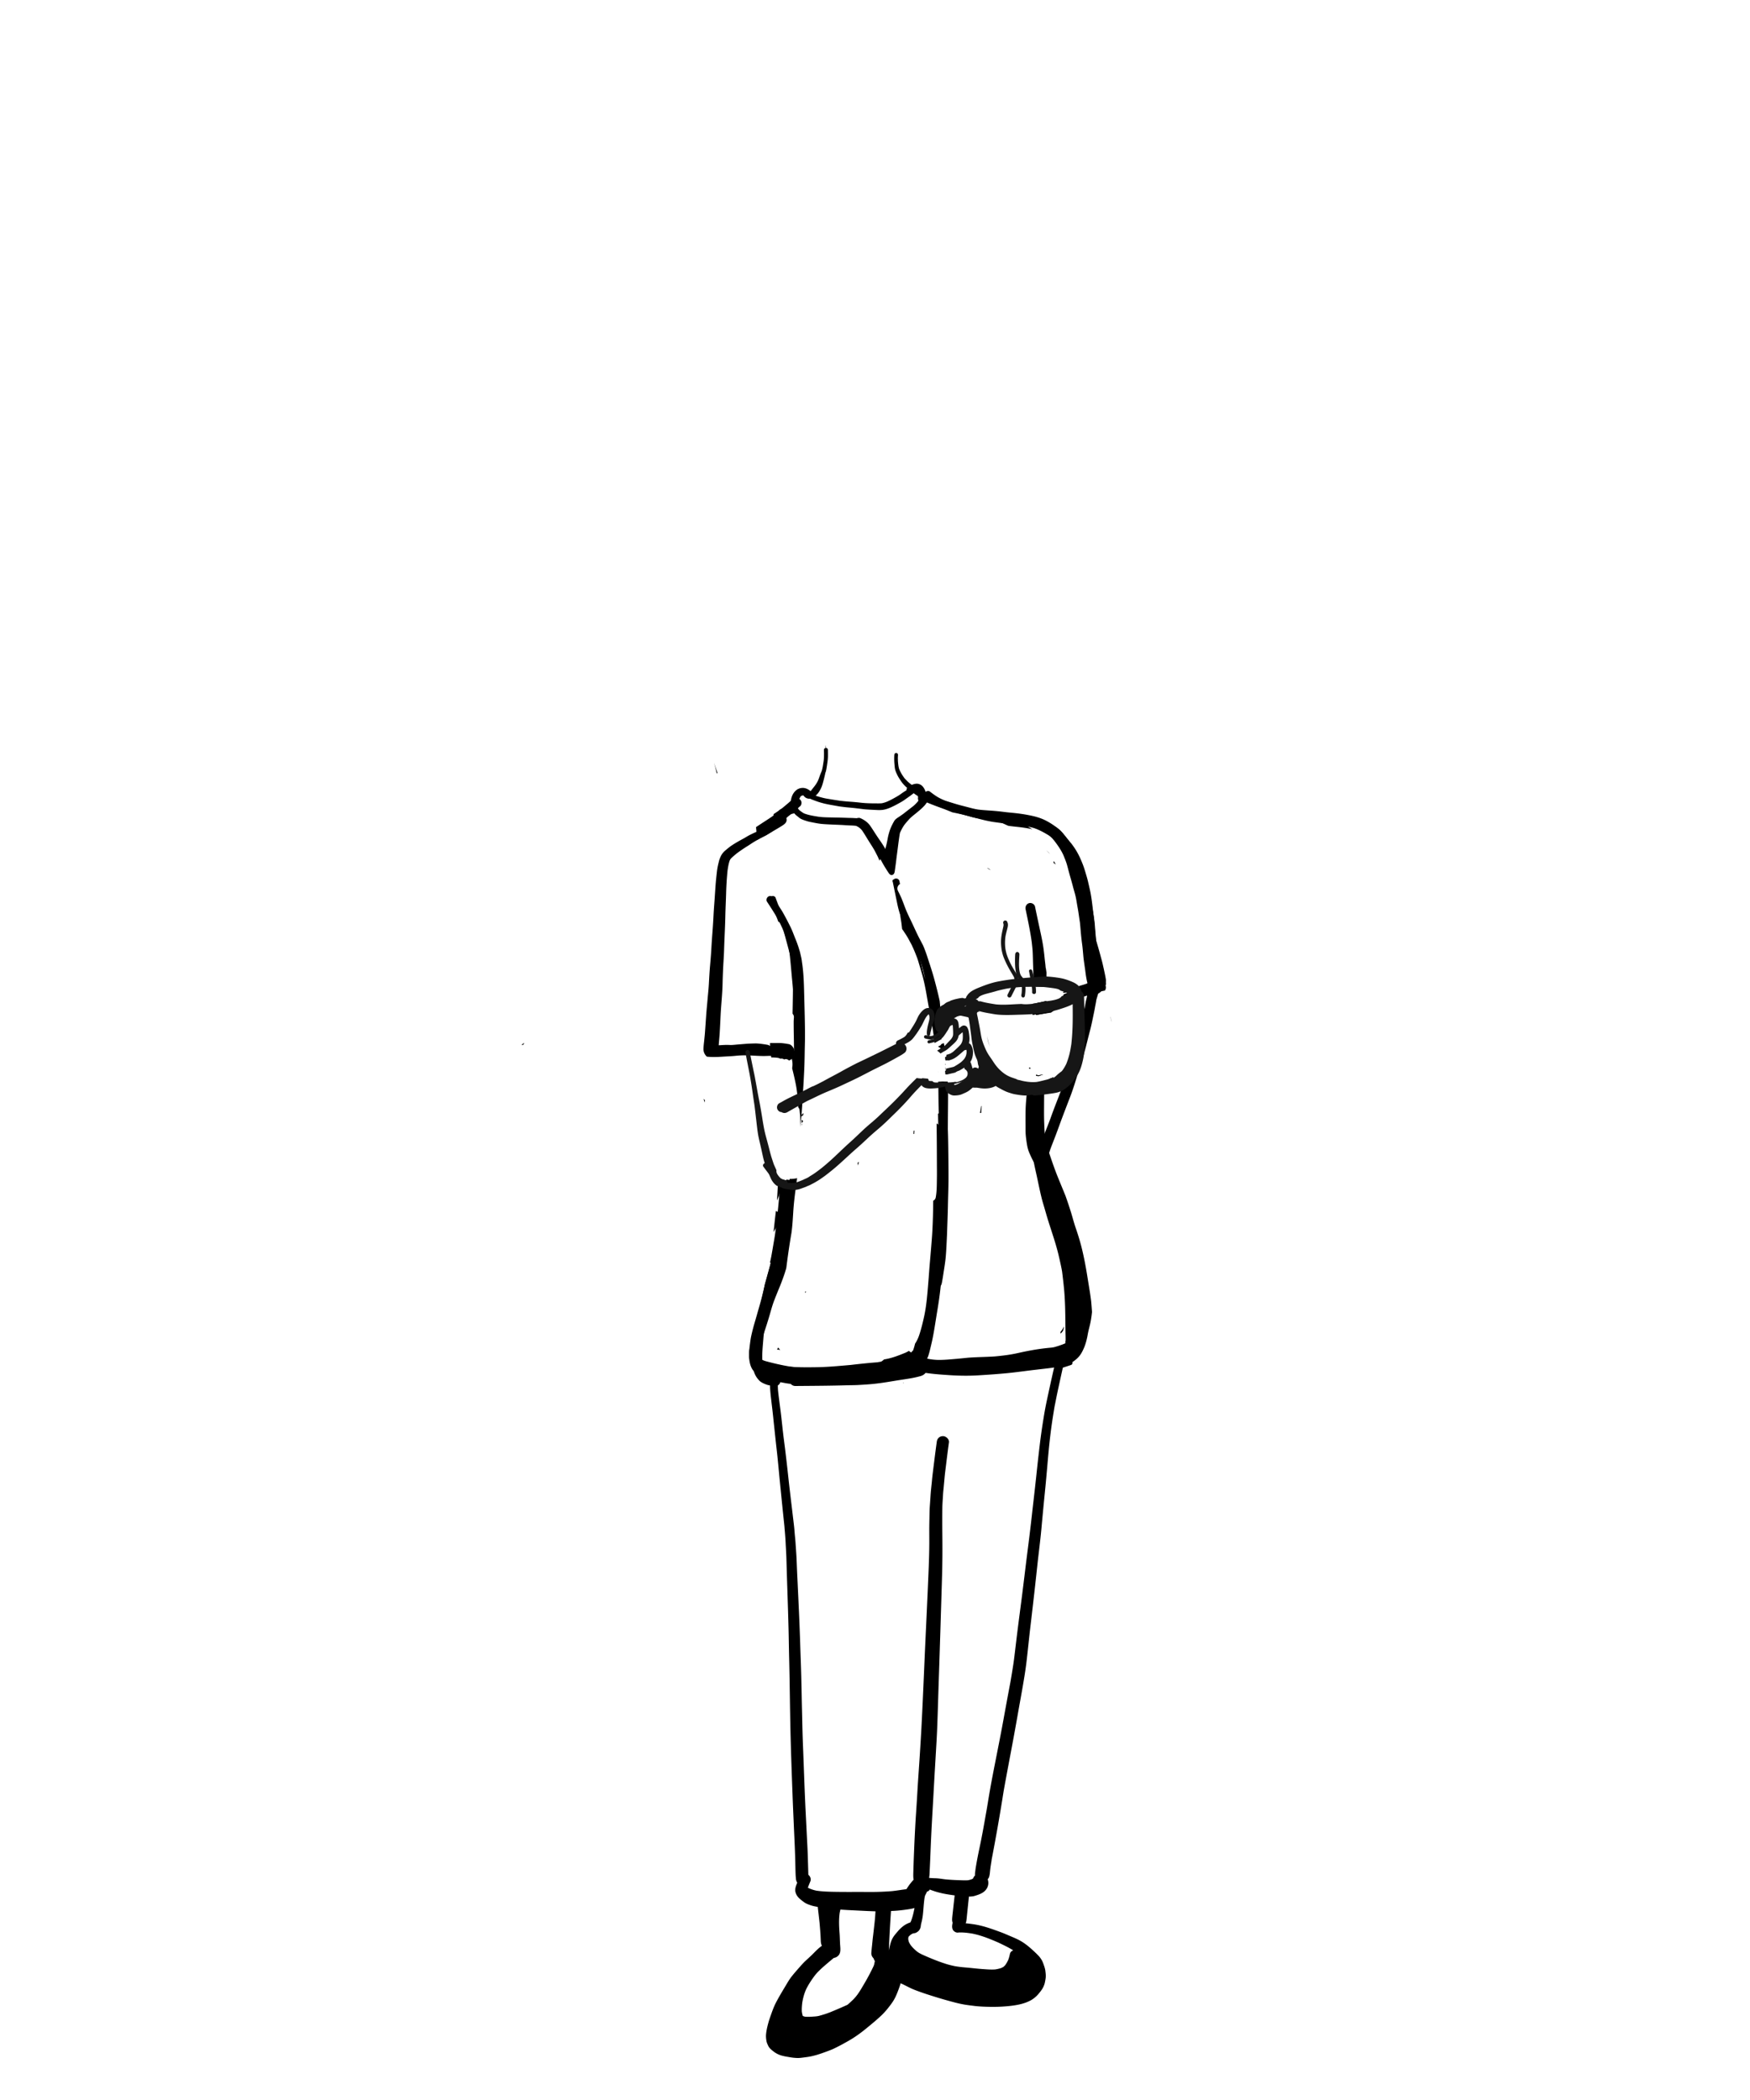 <svg width="500" height="600" xmlns="http://www.w3.org/2000/svg" xmlns:xlink="http://www.w3.org/1999/xlink"><defs><path id="a" d="M.158.48H.65v1.477H.158z"/></defs><g fill="none" fill-rule="evenodd"><path d="M298 231.079l.084-.067a.056.056 0 01-.004-.012l-.08.079m-68 138.36l.294-.434-.162-.005c-.043.147-.086.294-.132.439" fill="#000"/><path d="M230 369.446l.297-.44-.164-.006c-.043.147-.087.296-.133.446m73.834 9.894c-.229.46-.507.849-.827 1.237v.004l.063-.074c-.02.027-.043.052-.063.077L303 381c.166-.157.323-.32.476-.493.07-.091.13-.182.188-.285A8.61 8.61 0 00304 379l-.166.34zm-81.502 5.699a6.004 6.004 0 01-.332.516c.074.015.148.035.223.05.234.036.468.071.703.102a2.403 2.403 0 01-.188-.203 7.247 7.247 0 01-.383-.504l-.023.039M258 395.18a3.56 3.56 0 01.176-.086l-.129-.094a1.32 1.32 0 01-.047.18" fill="#000"/><path d="M303.856 379.317c-.219.474-.49.866-.803 1.267v.001l.14-.176-.14.183c-.019.136-.035.272-.053.408a7.48 7.48 0 00.545-.588c.061-.089.116-.174.163-.266.131-.375.218-.757.292-1.146a7.747 7.747 0 01-.144.317m-51.697-147.921c.974-.12 1.891-.495 2.58-.813.747-.334 1.456-.72 2.301-1.189.385-.214.723-.403 1.053-.624.215-.137.426-.289.634-.44l.338-.242.225-.158.228-.162a21.126 21.126 0 001.21-.886l.096-.075.146-.118.082-.075.055.061c.296.228.613.435.93.638l.218.141.048.338c0 .049-.003.094-.007.138-.041.286-.01.5.102.713-.016.156-.075.238-.126.313-.429.52-.9.996-1.401 1.407l-.552.427-.389.3c-.586.455-1.173.91-1.752 1.368-.347.258-.705.506-1.063.751l-.194.13-.133.09-.123.08c-.406.268-.914.602-1.204 1.116-.65 1.137-1.08 2.095-1.356 3.008-.215.73-.344 1.244-.437 1.713l-.095.52-.023.117-.025.124a25.195 25.195 0 01-.596 2.484 4.612 4.612 0 00-.392-.75 37.767 37.767 0 00-1.282-1.937l-.255-.375-.362-.535a103.92 103.92 0 01-.865-1.327l-.143-.224a61.912 61.912 0 00-.877-1.326 5.91 5.91 0 00-1.077-1.227 7.516 7.516 0 00-1.1-.757c-.165-.094-.308-.177-.45-.235a7.659 7.659 0 00-.376-.166.897.897 0 00-.33-.058c-.113 0-.229.018-.345.034a1.27 1.27 0 00-.18.042l-.127.02a6.03 6.03 0 01-.44-.017l-.125-.007a25.134 25.134 0 00-1.278-.049l-.584-.012c-.924-.035-1.844-.066-2.768-.087l-.933-.017-1.889-.041c-.532-.01-1.06-.028-1.589-.06a18.18 18.18 0 01-1.084-.102l-.21-.024-.24-.038c-1.285-.207-2.614-.424-3.854-.896-.396-.194-.744-.452-1.098-.72a4.024 4.024 0 01-.542-.514c-.034-.038-.062-.09-.09-.138a2.773 2.773 0 01-.121-.416 6.494 6.494 0 01.027-.973c.054-.35.146-.712.279-1.106.13-.282.273-.555.423-.83l.085-.159.123-.103c.071-.045.146-.086.225-.12.115-.035.235-.059.358-.083h.098c.014.031.041.07.072.11.297.366.603.6.937.713.24.083.474.125.7.125.064 0 .13-.004.197-.01.218.099.453.206.689.296l.08.034c.73.276 1.484.565 2.272.786l.266.072c.337.096.633.18.944.248l.422.09.14.031.123.024c.195.041.388.083.583.117l2.72.49c.317.05.637.092.958.13l.446.056c.372.047.74.089 1.112.12l.467.041.33.031c.587.056 1.14.11 1.69.18l.386.044c.32.038.64.076.961.121l.202.024.16.021c.266.034.539.069.804.093a78.85 78.85 0 002.537.148l.354.017c.385.02.75.041 1.118.041.35 0 .665-.02.948-.055m-16.366-18.38c.048.256.089.473.123.686a.532.532 0 00-.5.528l.002.21c.02 1.026.04 2.091-.115 3.132-.072.475-.147.95-.226 1.426-.062.318-.13.665-.218 1.01a4.4 4.4 0 01-.259.696l-.04.1-.1.235c-.112.285-.214.571-.317.86-.133.387-.272.783-.44 1.162a9.14 9.14 0 01-1.155 1.788l-.095.121c-.167.21-.287.362-.403.514l-.14.175-.218.273-.098.106-.236-.179a4.241 4.241 0 00-.3-.207 3.54 3.54 0 00-1.029-.45 2.67 2.67 0 00-.668-.084c-.208 0-.42.024-.64.066-.192.034-.38.11-.543.179l-.089.038c-.218.086-.429.23-.692.458-.93.807-1.445 2.081-1.527 3.79-.61.4-1.214.813-1.813 1.237l-.433.304c-.304.206-.607.413-.9.637l-1.695 1.296c-.01.34-.021.68-.023 1.023l-.006.521.037-.028.088-.069.109-.086.42-.331c.5-.383.998-.765 1.496-1.144.313-.237.634-.465.957-.69l.322-.227c.583-.41 1.165-.82 1.754-1.22.038.06.106.114.188.16.007.116.038.254.075.413.11.42.341.74.57 1.03.228.279.517.514.818.747l.225.183c.272.231.572.466.923.627.229.11.491.214.795.321.48.169 1.043.355 1.622.472l.191.042.133.023c1.125.231 2.233.456 3.34.548 1.095.087 2.193.13 3.409.183l.11.007c.49.017.977.034 1.469.062.47.017.937.048 1.404.079l.886.052.61.027.14.004.133.003c.433.024.877.045 1.306.1l.15.045.218.11a3.8 3.8 0 01.682.43c.27.221.511.462.719.72.454.645.872 1.338 1.278 2.007l.157.254.054.093c.096.159.191.314.294.47.089.154.184.302.279.454l.109.169.194.306c.389.603.785 1.23 1.149 1.865.16.282.307.568.454.857l.06.114.052.11.17.331.082.159c.092.186.188.372.274.562l.064.161.05.114c.076.17.15.338.233.503l.071.124.09-.182.043-.183.059-.138.63 1.168c.521.913 1.07 1.806 1.677 2.722.19.29.43.644.804.696.038.004.075.004.11.004a.793.793 0 00.698-.41c.147-.259.195-.559.239-.9.058-.378.112-.761.16-1.143l.082-.59c.058-.424.11-.847.16-1.271.051-.441.102-.865.16-1.296.092-.682.181-1.367.27-2.054l.081-.658c.116-.902.24-1.805.372-2.7a75.4 75.4 0 01.16-.959l.051-.131.052-.13c.166-.346.337-.684.511-1.017l.047-.086c.168-.293.334-.58.526-.852.177-.251.375-.49.572-.726l.096-.114c.283-.331.572-.669.87-.99.486-.502 1.049-.95 1.59-1.384l.352-.283c.78-.634 1.609-1.323 2.365-2.146.355-.394.635-.82.815-1.11.317.175.662.338 1.002.496l.157.072c.369.173.737.341 1.108.493.818.345 1.687.644 2.454.906l.13.049a53 53 0 005.294 1.512c1.534.355 3.156.707 5.26 1.14.279.056.559.108.838.156.416.076.828.158 1.24.241l.594.117.47.09c.457.082.975.18 1.462.33a11.094 11.094 0 011.896.745c.392.186.75.345 1.097.503l.086.037c.225.032.447.063.671.097 1.292.165 2.587.269 3.88.465.807.121 1.611.255 2.396.459-.427-.251-.846-.513-1.264-.772l-1.023-.627a31.846 31.846 0 00-2.41-1.296 33.07 33.07 0 00-1.674-.748 48.046 48.046 0 01-1.163-.5 11.291 11.291 0 00-1.281-.489c-.566-.186-1.129-.289-1.555-.365a19.095 19.095 0 00-.6-.092l-.174-.029-.487-.069-.262-.041c-.375-.055-.75-.11-1.122-.154l-.12-.014a49.024 49.024 0 01-2.542-.352l-.113-.01-.098-.018-1.384-.244-1.44-.24-.21-.05c-.777-.155-1.497-.296-2.206-.458a60.12 60.12 0 01-2.635-.671 34.22 34.22 0 01-5.174-1.869l-.324-.147-.314-.142c-.207-.103-.419-.214-.63-.324a6.404 6.404 0 00-.187-.182c-.041-.61-.25-1.24-.6-1.823a3.606 3.606 0 00-.427-.58 2.264 2.264 0 00-.579-.447 2.257 2.257 0 00-.937-.286c-.045-.003-.09-.006-.134-.006-.204 0-.422.044-.613.078-.14.032-.232.056-.317.083-.177.056-.348.114-.518.176l-.225-.183a23.625 23.625 0 01-.672-.54l-.082-.07-.143-.134-.085-.08a8.488 8.488 0 01-.303-.313l-.297-.31-.1-.103-.098-.104c-.075-.093-.143-.192-.218-.296l-.116-.165-.136-.194a11.287 11.287 0 01-1.09-2.005c-.209-.606-.27-1.261-.332-1.892l-.037-.4-.004-.306-.016-.441a2.92 2.92 0 01.003-.248l.01-.23c.007-.184.017-.37.031-.555a.526.526 0 00-.505-.548.535.535 0 00-.542.51c-.04.51-.05 1.05-.034 1.605.014.469.052.927.093 1.392.044.503.091.955.218 1.406.136.469.357.927.549 1.334.173.365.38.727.67 1.171.29.465.573.876.846 1.22.348.434.764.858 1.31 1.337a1.07 1.07 0 00-.167.679l-.1.055-.113.065-.16.104a16.3 16.3 0 00-.83.54l-.315.225-.15.107-.358.251c-.483.324-1.02.617-1.49.879l-.357.196c-.515.283-1.054.552-1.653.82a8.448 8.448 0 01-1.514.47c-.31.03-.651.043-1.094.043l-.287-.002h-.286c-.19-.004-.379-.004-.565-.004a47.51 47.51 0 01-2.537-.08 28.2 28.2 0 01-1.622-.155l-.102-.01a21.47 21.47 0 00-.785-.08c-.736-.075-1.483-.13-2.229-.186l-.262-.017c-.6-.048-1.207-.113-1.814-.179l-.29-.03-.231-.035a163.48 163.48 0 01-3.829-.614c-.64-.114-1.271-.29-1.78-.43a34.04 34.04 0 01-1.216-.373c.385-.344.689-.699.934-1.071.345-.53.624-1.075.812-1.568.231-.6.395-1.254.542-1.83l.044-.169c.17-.65.317-1.278.44-1.89l.054-.146.058-.144c.051-.141.082-.293.109-.441l.024-.104c.045-.207.079-.413.11-.617l.023-.134c.058-.341.105-.68.153-1.016l.038-.259.02-.144c.034-.253.068-.504.092-.759.065-.672.062-1.361.055-1.954l-.004-.262-.006-.568c-.007-.327-.24-.582-.54-.59a3.688 3.688 0 00-.173-.671l-.017-.01c-.007 0-.017.013-.017.017m63.397 30.175l.1.1c.182.188.368.376.557.558l.153.15c-.085-.1-.172-.2-.26-.3a9.407 9.407 0 00-.74-.7l.19.192zM310 258.69a14.775 14.775 0 00-.053-.416c.222 1.595.539 3.168.782 4.755.135.893.266 1.785.331 2.684.054.785.11 1.57.199 2.352.189 1.283.512 2.527.765 3.8.132.668.266 1.332.365 2.003.09.632.178 1.276.313 1.898.159.73.317 1.453.401 2.193.047.414.01.899-.134 1.29-.129.345-.25.674-.513.944-.29.297-.678.466-1.066.584a6.064 6.064 0 01-.69.163 9.758 9.758 0 01-.952.345c-.33.108-.664.201-.998.301a20.12 20.12 0 00-1.245.43c-.191.092-.38.196-.57.303.062-.051.115-.1.172-.151-.768.303-1.53.635-2.292.95-.121.052-.24.104-.365.15a4.14 4.14 0 01.17-.073 1.6 1.6 0 01-.713.13c-.071.066-.14.133-.209.2.04.045.074.093.107.144a4.488 4.488 0 001.782-.461 5.29 5.29 0 00-.762.519c-.31.126-.618.253-.923.385a.623.623 0 01-.069.227c-.027.048-.053.097-.087.138a1.358 1.358 0 01-.489.653 2.45 2.45 0 01-.56.305c-.276.115-.56.208-.846.284a13.46 13.46 0 01-1.596.321c-.187.11-.371.223-.556.336l.038-.264a6.06 6.06 0 01-.284.033l-.205.02c-.193.06-.395.097-.591.138-.236.056-.472.104-.708.149-.412.082-.826.163-1.239.241a82.504 82.504 0 01-.376 2.374l-.081-.021-.105.007c-.04.003-.084.003-.124.007-.007.314-.014.63-.024.94l.138-.02c1.376-.215 2.759-.474 4.145-.651.583-.421 1.207-.792 1.81-1.158a31.876 31.876 0 013.143-1.685c1.585-.733 3.21-1.337 4.862-1.878 1.734-.559 3.484-1.15 5.268-1.528.097-.024.195-.034.293-.041.105-.142.18-.283.23-.432.09-.256.084-.453.066-.702a.894.894 0 00-.094-.332.506.506 0 00.105-.253c.044-.239.04-.277.017-.516a3.233 3.233 0 00-.028-.193c.082-.442-.012-.944-.074-1.273a49.786 49.786 0 00-.39-1.929l-.098-.46-.125-.557-.125-.553-.125-.554a29.188 29.188 0 00-.222-.867l-.05-.187-.048-.18-.165-.602a115.626 115.626 0 00-1.2-4.229 99.636 99.636 0 00-.688-2.13l-.139-.426a55.237 55.237 0 01-.496-1.629l.03-.263.034-.27c.115-.95.23-1.905.338-2.856a66.779 66.779 0 00-.58-1.656c-.593-1.193-1.062-2.456-1.602-3.677L309.208 254c.338 1.55.587 3.113.793 4.69" fill="#000"/><path d="M296.745 270.013c-.176 1.446-.351 2.889-.524 4.335-.073.612-.145 1.225-.221 1.834.331.479.642.964.945 1.46-.007.74-.035 1.422-.093 2.085l-.073.927-.068.913-.023.288h.005c.334 0 .669.007 1 .024.436.026.87.072 1.307.121a17.246 17.246 0 01-.038-.476c-.052-.712-.028-1.436-.038-2.152-.003-.194-.003-.388-.007-.58-.21-1.03-.32-2.087-.472-3.125-.159-1.118-.3-2.243-.445-3.364-.29-1.954-.624-3.9-.897-5.857v.013c0-.007 0-.013-.003-.02v-.01c0-.013-.004-.024-.004-.037v.006a.184.184 0 00-.006-.046l-.021-.138.01.05-.03-.203.02.153-.031-.214a48.747 48.747 0 01-.293 4.013M301 246.535l.105.075c.188.129.382.256.564.39a60.322 60.322 0 00-.608-1l-.061.535" fill="#000"/><path d="M297.014 266.1l.009.048c-.009-.047-.015-.098-.023-.148l.014.1M283 248.607a1.682 1.682 0 00-1-.607l1 .607" fill="#000"/><path d="M297.005 266.035l.001.013a.049.049 0 01.003.007L297 266l.005.035m5.003 14.52c.059-.043.113-.086.172-.125-.063-.141-.121-.285-.18-.43.004.184.004.371.008.555" fill="#000"/><g transform="translate(317 290)"><mask id="b" fill="#fff"><use xlink:href="#a"/></mask><path d="M.158.56c.117.296.238.597.32.901.043.164.086.332.12.496l.052-.083-.125-.487A129.74 129.74 0 00.284.48L.158.56" fill="#000" mask="url(#b)"/></g><path d="M230.002 576.195a6.618 6.618 0 01-.616-.195l-.045-.075a9.539 9.539 0 01-.252-1.152c-.044-.818.007-1.694.154-2.756.091-.497.21-1.085.371-1.666.16-.592.381-1.224.681-1.936.665-1.344 1.53-2.708 2.655-4.172l.082-.096c.268-.314.541-.629.838-.92.449-.44.899-.876 1.37-1.289.875-.766 1.826-1.57 2.99-2.53a2.09 2.09 0 00.702-.223c.143-.069.28-.16.423-.294.878-.684.783-1.884.701-2.941-.013-.192-.027-.342-.034-.482a80.875 80.875 0 01-.057-1.3l-.007-.222c-.02-.527-.041-1.05-.082-1.573-.167-2.192-.224-4.026.034-5.852.062-.304.133-.615.208-.93 1.414.11 2.845.178 4.276.246l1.864.093c1.226.065 2.449.123 3.676.157.068.003.136.003.204.003-.037.61-.075 1.235-.126 1.86-.068.818-.16 1.635-.252 2.45l-.106.947-.143 1.23-.017.148c-.075.609-.15 1.217-.208 1.83l-.119 1.173a81.233 81.233 0 00-.212 2.195c-.047.596.198 1.19.669 1.635.034.168.098.342.187.51l.154.218a55.9 55.9 0 01-.249 1.153c-.055.13-.11.26-.16.39a62.065 62.065 0 01-2.307 4.397l-.314.53a74.7 74.7 0 01-1.08 1.816c-.244.4-.504.787-.77 1.17a12.5 12.5 0 01-.565.725l-.085.106-.198.222a6.813 6.813 0 01-.508.544l-.463.438-.467.434c-.207.195-.422.383-.637.568l-.262.123a81.92 81.92 0 01-1.35.602l-.28.123a172.93 172.93 0 01-3.211 1.354l-.24.086c-.456.167-.915.335-1.385.479-.532.16-1.006.303-1.483.427-.412.099-.844.136-1.267.174l-.136.004c-.519.04-1.105.082-1.684.082a8.89 8.89 0 01-.862-.038zm23.993-19.513l.034-.971c.027-.886.072-1.769.116-2.648l.024-.444c.109-2.21.252-4.415.395-6.62 1.216-.035 2.5-.148 3.809-.325l.15-.021a32.599 32.599 0 002.04-.325c.263-.054.501-.117.726-.188-.238 1.217-.518 2.527-1.018 3.792a2.76 2.76 0 01-.12.219l-.075.141-.003-.007a4.124 4.124 0 00-.582.212 6.01 6.01 0 00-.913.472c-.461.287-.928.663-1.462 1.183-.286.277-.545.588-.797.889l-.181.212c-.484.561-.869 1.057-1.176 1.638-.371.694-.561 1.443-.729 2.15-.091.402-.177.802-.259 1.202l.021-.561zm6.225-.893a7.095 7.095 0 01-.543-.957 5.548 5.548 0 01-.18-.766c0-.154.007-.305.024-.459a6.27 6.27 0 01.079-.26 6.45 6.45 0 01.67-.619c.185-.113.365-.215.56-.31a2.83 2.83 0 01.436-.076c.398-.045.698-.263 1.015-.493.361-.266.617-.766.715-1.125a4.14 4.14 0 00.11-.656l.013-.12c.047-.229.106-.458.16-.688.055-.225.109-.447.157-.67a18.01 18.01 0 00.29-1.966c.047-.482.088-.968.126-1.454.077-.953.16-1.942.302-2.906.045-.226.093-.455.15-.677l.127-.236.057-.113c.13-.25.25-.503.358-.752.093-.042.191-.086.29-.124a.908.908 0 00.494-.499c.283.12.583.223.882.321l.15.052.304.103c.879.297 1.754.502 2.49.663.971.205 1.949.349 2.95.492.12.018.236.034.354.048l-.23 2.031-.226 2.042-.095.893-.1.892-.009.103a12.02 12.02 0 00-.065.807c-.01.3.014.575.075.797.017.062.037.123.062.181l-.03.288c-.097.522-.13.741-.076 1.207.04.31.197.718.456.933.31.264.556.41.982.455h.057c.15 0 .24-.014.33-.028.192-.01.386-.013.576-.013 1.176 0 2.348.164 3.442.345l.41.093c.425.099.85.198 1.27.318.783.236 1.427.445 2.03.66 1.203.438 2.378.933 3.479 1.405l.184.09c1.41.666 2.868 1.36 4.21 2.198-.493.185-.848.568-.94 1.006-.115.554-.269 1.203-.534 1.84-.28.57-.529.994-.8 1.37a7.06 7.06 0 01-.512.5c-.228.137-.46.253-.706.36-.593.183-1.15.314-1.71.386-.3.02-.6.027-.9.027-.503 0-1.045-.02-1.75-.072l-.389-.027a70.372 70.372 0 01-2.814-.243 122.17 122.17 0 00-3.022-.29 32.054 32.054 0 01-2.63-.343c-.76-.164-1.564-.342-2.345-.588a54.7 54.7 0 01-2.402-.824 74.96 74.96 0 01-4.663-1.946c-.297-.147-.59-.301-.869-.468a6.025 6.025 0 01-.736-.54l.003.003c-.66-.582-1.154-1.088-1.553-1.601zm35.552-242.529l-.5.12-.09.02-.173.041-.113.024c-.374.093-.756.181-1.137.263l-.143.872c-.072.46-.16.917-.25 1.372.07-.01.14-.024.209-.034l.156-.024c.069.677.167 1.41.28 2.154.016.298.05.599.084.9l.025.212c.054.694.105 1.392.129 2.083.037 1.022.194 2.106.307 2.892.15 1.033.395 2.052.63 3.037.146.596.273 1.116.382 1.638.34 1.604.684 3.174 1.158 4.77.208.698.402 1.396.597 2.097.252.917.504 1.834.79 2.74.245.773.507 1.546.773 2.318l.095.281.103.3c.457 1.191.913 2.38 1.363 3.574l.985 2.497.05.13a89.592 89.592 0 011.762 4.91c.33 1.006.626 2.042.916 3.044l.065.23c.126.437.252.878.381 1.316l.195.653c.395 1.334.794 2.682 1.138 4.026.43 1.665.674 3.464.869 4.91.207 1.536.354 3.167.449 4.983.048.968.126 1.932.205 2.896.061.743.119 1.426.163 2.11.038.568.058 1.184-.041 1.833-.071.48-.153.958-.249 1.43a6.645 6.645 0 01-.357 1.204c-.095.235-.232.554-.395.748-.345.435-.774.972-1.302 1.396-.712.574-1.58.872-2.42 1.159l-.285.1c-.327.112-.665.212-.998.307l-.187.059c-.481.133-.982.187-1.537.235a61.584 61.584 0 00-3.65.458 79.713 79.713 0 00-4.95.95 42.78 42.78 0 01-4.62.801l-.395.045c-.746.089-1.536.177-2.303.229a94.78 94.78 0 01-2.497.116l-.243.007-.129.007c-1.458.051-2.967.106-4.446.216l-.667.068-.45.047c-.971.097-1.94.196-2.914.274l-.425.035c-1.166.102-2.48.211-3.775.211-.209 0-.413-.003-.617-.007a16.253 16.253 0 01-4.934-.963c-.817-.295-1.675-.633-2.432-1.102a6.93 6.93 0 01-.723-.513c-.371.23-.756.43-1.154.592-1.564.632-3.128 1.258-4.777 1.627a18.03 18.03 0 01-1.155.22 6.328 6.328 0 01-1.25.885c-1.056.582-2.212.913-3.104 1.14-1.009.249-2.188.529-3.38.683l-.29.038c-.838.113-1.618.215-2.384.23-.46.005-.917.009-1.377.009l-.971-.004c-1.677-.02-3.4-.122-5.019-.228a111.79 111.79 0 00-2.548-.144l-.099-.003c-2.259-.12-4.592-.24-6.851-.63a70.488 70.488 0 01-1.24-.226 48.829 48.829 0 01-1.591-.332l-.096-.02a71.335 71.335 0 01-3.418-.844c-.248-.072-.561-.155-.865-.291-.234-.106-.412-.188-.593-.325-.303-.23-.381-.339-.589-.64-.596-.881-.255-2.076-.007-2.948.133-.457.3-.906.467-1.35l.113-.298.105-.29c.256-.705.497-1.413.73-2.127l.115-.357c.43-1.313.913-2.8 1.339-4.254.106-.362.211-.724.313-1.09.318-1.109.675-2.363 1.131-3.533l.266-.687.167-.418.583-1.453.245-.595.123-.298.112-.263a.991.991 0 01.045-.106l.08-.198.117-.287.044-.117.045-.113.143-.376.04-.106c.246-.646.491-1.289.716-1.94.215-.624.413-1.254.6-1.883l.044-.15.044-.148.034-.287.034-.246a211.156 211.156 0 011.4-9.46c.134-.94.24-1.966.335-3.224.054-.719.099-1.457.147-2.192l.034-.55c.193-3.154.636-6.335 1.065-9.409l.021-.143.017-.127.009-.054-.013.002a9.324 9.324 0 01-2.136.212 73.447 73.447 0 01-.266 3.772c-.057.6-.129 1.2-.2 1.8-.072.598-.14 1.196-.198 1.799-.269 2.824-.565 5.156-.93 7.338-.092.547-.174 1.098-.259 1.648l-.065.435a46.041 46.041 0 01-.66 3.098 61.625 61.625 0 01-1.002 3.447c-.382 1.228-.75 2.46-1.118 3.69-.35 1.183-.698 2.356-1.062 3.526-.147.472-.287.947-.427 1.423l-.078.277c-.164.554-.327 1.111-.51 1.658a110.984 110.984 0 01-1.244 3.581c-.42 1.16-.832 2.318-1.244 3.478-.43 1.207-.78 2.486-1.09 3.618l-.314 1.166c-.16.61-.323 1.218-.498 1.823-.091.328-.173.66-.241.991l-.03.148a8.296 8.296 0 00-.158 1.07c-.023.349.025.715.065 1.036l.028.213c.115.96.68 1.952 1.676 2.94a8.594 8.594 0 001.976 1.471c.33.178.668.345 1.011.503.651.116 1.346.267 2.188.472l.603.147.119.03c.317.08.641.161.961.243l.147.037.084.025.113.027.194.055c.49.133.934.266 1.37.41l.307.102.109.032.241.099c2.177.263 4.3.386 6.647.51a36.52 36.52 0 001.721.04c1.85 0 3.652-.136 5.172-.266a118.23 118.23 0 007.652-.927c1.605-.254 3.135-.735 4.549-1.221.425-.147.855-.27 1.287-.39.379-.109.754-.215 1.122-.335.531-.17 1.059-.366 1.584-.568l.398-.14c.143-.045.202-.061.26-.082l-.024.12.002.133c.205-.1.382-.216.55-.328.14-.09.269-.178.398-.253.212-.12.443-.182.685-.182.633 0 1.25.452 1.461 1.078l.032-.1-.004-.092c-.01-.383-.02-.739-.034-1.09.19.184.399.331.606.464 1.169.746 2.565.979 3.911 1.2l.495.086c2.463.427 4.977.599 7.413.763l.294.02a71.35 71.35 0 004.558.157c1.12 0 2.232-.034 3.295-.092 3.28-.195 5.99-.396 8.517-.636 1.666-.164 3.326-.376 5.019-.591a192.83 192.83 0 012.96-.366l1.55-.181c1.394-.158 2.651-.301 3.902-.483a565.575 565.575 0 00-2.143 9.73 94.144 94.144 0 00-.904 4.931 189.15 189.15 0 00-.827 5.598c-.416 3.266-.774 6.522-1.186 10.403-.266 2.49-.548 4.976-.83 7.463a844.398 844.398 0 00-.485 4.28 582.448 582.448 0 01-1.21 9.993c-.286 2.217-.554 4.433-.824 6.649l-.058.492c-.187 1.504-.371 3.013-.559 4.518-.173 1.401-.357 2.8-.541 4.202l-.136 1.05-.137 1.05a860.469 860.469 0 00-1.22 9.781l-.058.482c-.16 1.368-.34 2.918-.572 4.422a287.27 287.27 0 01-.797 4.843l-.045.235a1455.41 1455.41 0 00-1.982 10.721 518.23 518.23 0 01-1.401 7.322l-.122.616-.518 2.643-.388 1.973a456.048 456.048 0 00-1.033 5.373 283.35 283.35 0 00-.967 5.612l-.338 2.035-.406 2.26a261.796 261.796 0 01-1.215 6.57c-.13.646-.266 1.29-.399 1.935l-.092.441c-.16.763-.32 1.529-.467 2.302-.18.924-.347 1.85-.5 2.78-.06.349-.106.697-.147 1.047l-.034.256c-.041.315-.079.596-.072.865-.003.093 0 .185.007.278a1.863 1.863 0 00-.364.434l-.209.441c-.156.085-.316.16-.477.225a6.726 6.726 0 01-1.021.26c-.26.01-.522.018-.784.018-.576 0-1.152-.025-1.724-.048l-.351-.014a54.868 54.868 0 01-3.427-.212c-.321-.03-.641-.076-.958-.12l-.157-.024-.48-.068a15.389 15.389 0 00-1.622-.124 20.775 20.775 0 01-1.55-.095c.045-.181.068-.393.092-.601.048-.415.062-.798.075-1.177l.017-.41c.05-1.047.099-2.097.143-3.147l.045-1.108.047-1.1c.058-1.43.116-2.86.184-4.29.132-2.772.29-5.543.45-8.317.095-1.654.19-3.313.279-4.972.15-2.773.313-5.543.477-8.32l.007-.12c.106-1.785.211-3.57.313-5.359.191-3.313.297-6.686.399-9.944l.098-3.116a7623.6 7623.6 0 00.846-26.39l.095-3.13c.116-3.628.215-6.898.242-10.177.017-2.02.01-4.234-.02-6.96-.028-2.407-.024-4.76.003-6.99.01-.889.069-1.798.126-2.674.034-.523.061-.964.086-1.405.02-.37.057-.735.095-1.105.023-.215.044-.427.064-.642l.136-1.464.137-1.488c.081-.896.194-1.792.306-2.688l.13-1.04c.256-2.093.515-4.179.804-6.265.055-.393-.075-.8-.362-1.142-.333-.396-.834-.653-1.31-.67-.508 0-.92.157-1.248.461-.398.366-.507.818-.559 1.214-.36 2.6-.681 5.165-1.032 8.013l-.13 1.05a61.735 61.735 0 00-.207 1.97l-.068.714-.099.914c-.078.738-.157 1.477-.208 2.215-.079 1.153-.156 2.305-.238 3.458l-.014.222c-.047.715-.061 1.447-.075 2.158l-.004.185c-.006.393-.013.783-.023 1.173a131.51 131.51 0 00-.038 4.343v.257c.004.745.007 1.487.004 2.23-.014 3.627-.174 7.314-.33 10.882l-.015.328-.098 2.26c-.106 2.455-.222 4.91-.334 7.366l-.089 1.874-.187 3.991c-.15 3.218-.29 6.44-.43 9.658l-.017.407c-.228 5.204-.463 10.588-.742 15.875-.262 4.937-.59 9.786-.872 13.88a434.66 434.66 0 00-.304 4.815l-.095 1.608c-.069 1.17-.146 2.335-.225 3.501l-.048.763c-.054.797-.105 1.594-.153 2.39a501.83 501.83 0 00-.419 8.64 458.287 458.287 0 00-.207 5.928c-.018.664-.038 1.352.095 1.985a16.81 16.81 0 00-1.26 1.514c-.219.305-.427.613-.631.924l-.099.16-.062.103c-.275.041-.565.079-.851.12-.27.03-.488.061-.699.096-.82.13-1.642.239-2.463.338a72.521 72.521 0 01-6.32.25c-.573 0-1.145-.004-1.717-.007l-1.816-.007-.753.003a268.103 268.103 0 01-5.482-.02c-1.792-.024-3.7-.068-5.577-.332a10.458 10.458 0 01-1.997-.611 9.107 9.107 0 01-.497-.25c.17-.462.358-.934.545-1.406l.177-.438c.276-.69-.089-1.45-.59-1.843v-.127l-.033-1.183-.061-2.062a181.814 181.814 0 00-.178-4.887c-.106-1.997-.204-3.995-.303-5.995l-.195-3.877c-.214-4.296-.375-8.674-.518-12.538l-.064-1.726a1210.34 1210.34 0 00-.194-5.028 330.027 330.027 0 01-.19-6.624l-.008-.246-.064-2.75a685.4 685.4 0 01-.102-4.637 697.456 697.456 0 00-.11-5.065 559.51 559.51 0 00-.174-5.407c-.047-1.333-.091-2.63-.132-3.925a684.8 684.8 0 00-.341-8.96c-.157-3.437-.317-6.874-.484-10.315-.051-1.07-.096-2.137-.14-3.208l-.065-1.579c-.037-.93-.102-1.858-.166-2.787l-.024-.311c-.037-.545-.075-1.088-.109-1.632a46.469 46.469 0 00-.133-1.511l-.075-.804-.068-.803-.017-.21a39.361 39.361 0 00-.157-1.665l-.276-2.312-.269-2.28-.177-1.468-.014-.113c-.303-2.564-.61-5.126-.889-7.694-.351-3.232-.736-6.7-1.199-10.185a208.47 208.47 0 01-.539-4.592c-.174-1.594-.34-3.15-.548-4.699-.221-1.69-.443-3.368-.63-5.05a28.372 28.372 0 01-.065-2.511 1.132 1.132 0 00-1.074-1.167c-.627 0-1.144.486-1.161 1.078-.048 1.727.132 3.407.337 5.12l.106.906c.14 1.156.279 2.315.402 3.471l.241 2.315.096.879c.245 2.343.494 4.685.76 7.018.228 2.024.422 4.086.61 6.08.091.978.184 1.956.282 2.931l.143 1.446.127 1.238c.225 2.275.452 4.548.691 6.82l.16 1.528.16 1.528c.035.483.076.965.117 1.447l.023.28c.079.965.157 1.922.202 2.887.023.506.05 1.009.08 1.515l.018.324c.054.965.106 1.933.133 2.897.089 3.177.184 6.354.293 9.532.116 3.457.225 6.91.313 10.368.031 1.187.051 2.377.075 3.567l.014.869c.027 1.49.055 2.961.092 4.431.088 3.55.143 7.1.194 10.65l.017 1.07c.038 2.503.079 5.004.133 7.507.133 6.104.354 12.24.572 18.173l.045 1.183c.085 2.383.19 4.767.296 7.148l.045 1.056.08 1.802.056 1.228c.132 2.794.255 5.523.31 8.211.017.745.033 1.488.054 2.23.01.437.024.875.045 1.309.006.172.02.339.034.507l.01.115.02.21c.014.116.024.232.034.352.02.232.106.437.177.619l.058.154c.04.068.082.136.13.204a1.629 1.629 0 00-.095.216c-.314.787-.665 1.679-.368 2.626.2.626.517 1.125 1.035 1.615.413.393.856.728 1.35 1.094.551.41 1.233.653 1.833.865.561.202 1.134.322 1.614.41l.252.045.252.048a.843.843 0 00.007.222c.174 1.464.338 2.9.495 4.34.095 1.097.19 2.195.258 3.3.034.57.062 1.146.082 1.717.014.502.065 1.036.327 1.505l-.313.239c-.157.123-.314.246-.467.376-.51.431-.988.913-1.448 1.378-.211.216-.423.427-.637.637-.402.39-.815.77-1.226 1.145l-.614.568c-.573.537-1.084 1.111-1.649 1.75l-.235.264c-.746.855-1.427 1.631-2.075 2.455-.582.74-1.066 1.56-1.54 2.357l-.116.198-.31.516-.099.164c-.848 1.417-1.723 2.883-2.487 4.381-.51 1.006-.902 2.076-1.26 3.085l-.112.318c-.26.739-.522 1.484-.726 2.233-.266.975-.552 2.13-.652 3.331-.04.513-.002 1.088.116 1.81.09.505.331 1.011.522 1.415.32.66.903 1.119 1.465 1.562a6.72 6.72 0 002.58 1.26c.595.157 1.219.26 1.822.358l.49.086c.669.11 1.32.174 1.993.191h.17c.488 0 1.003-.068 1.415-.123l.19-.024.996-.133c1.863-.257 3.7-.876 5.406-1.511a44.864 44.864 0 001.766-.685c.316-.133.626-.287.936-.441l.399-.201a45.44 45.44 0 002.133-1.129l.096-.052.64-.355c1.771-.974 3.523-2.175 5.349-3.666l.15-.123c1.468-1.2 2.984-2.438 4.381-3.769.681-.65 1.397-1.457 2.126-2.4.505-.657 1.016-1.32 1.434-2.06.351-.612.682-1.33 1.04-2.253.3-.77.61-1.593.84-2.431.21.099.427.194.642.294.385.188.705.352 1.028.516.402.202.804.407 1.213.598.778.37 1.582.668 2.334.94 1.602.589 3.2 1.092 4.835 1.598 1.656.517 3.366 1.002 5.226 1.491a33.93 33.93 0 002.93.653c.852.144 1.724.25 2.57.352l.197.028c1.769.218 3.557.26 5.077.274h.37a42.55 42.55 0 005.251-.309c1.748-.222 3.779-.587 5.605-1.607.426-.235.876-.567 1.373-1.009.446-.393.814-.858 1.172-1.302.392-.493.67-.906.872-1.303.256-.507.422-.954.52-1.41.065-.287.113-.577.161-.864l.038-.23c.132-.776.03-1.562-.068-2.325-.075-.561-.263-1.118-.467-1.69-.208-.598-.405-1.094-.702-1.548a6.934 6.934 0 00-.876-1.109 32.47 32.47 0 00-1.127-1.101c-1.173-1.094-2.46-2.22-3.925-3.047-.856-.49-1.786-.882-2.681-1.262l-.28-.116-.66-.284c-.631-.27-1.258-.544-1.895-.776-.906-.339-1.816-.667-2.733-.981-1.959-.674-3.601-1.095-5.165-1.331a50.476 50.476 0 00-2.262-.277.967.967 0 00.105-.247c.072-.211.103-.437.134-.656l.016-.133c.034-.226.059-.455.079-.684l.02-.226c.058-.588.12-1.173.181-1.761.133-1.32.269-2.62.408-3.915h.021c.33 0 .692-.028 1.098-.08.313-.044.62-.146.915-.243l.143-.047c.72-.233 1.544-.543 2.188-1.087.688-.579 1.094-1.334 1.172-2.189.038-.42-.014-.814-.173-1.313.204-.226.33-.441.418-.712.065-.201.1-.403.134-.608l.027-.178c.03-.181.048-.362.064-.545.041-.42.09-.837.143-1.254.09-.687.204-1.372.324-2.052l.048-.28-.116.472a557.1 557.1 0 003.516-20.03c.532-2.973 1.09-5.94 1.646-8.913l.15-.8a875.94 875.94 0 002.14-11.634c.24-1.388.49-2.777.739-4.165.391-2.161.783-4.323 1.137-6.495.338-2.038.577-3.696.75-5.211.231-2.008.45-4.019.664-6.029.225-2.104.474-4.206.723-6.313l.01-.106c.153-1.303.307-2.606.457-3.912.425-3.728.845-7.46 1.24-11.19.118-1.104.248-2.21.378-3.314l.082-.714c.241-2.018.493-4.166.68-6.249.342-3.768.703-7.537 1.081-11.302.211-2.083.392-4.173.576-6.254.133-1.574.265-3.086.408-4.6.365-3.82.804-7.285 1.346-10.592.109-.687.222-1.378.338-2.065l.31-1.542c.265-1.335.535-2.671.828-3.995l.405-1.854.126-.577.695-3.15c.79-.25 1.588-.513 2.388-.783l.157-.113.154-.113.04-.297.038-.318a9.49 9.49 0 001.468-1.17c.825-.82 1.292-1.683 1.816-2.893.43-1.009.688-2.038.865-2.825.066-.297.12-.598.175-.9.05-.28.102-.55.16-.823.07-.318.15-.637.224-.951l.045-.174.177-.718c.27-1.112.473-2.364.627-3.828-.065-1.001-.15-2.004-.235-3.002-.198-1.662-.481-3.389-.709-4.777l-.116-.712-.177-1.09-.064-.397a118.66 118.66 0 00-.764-4.354c-.392-1.976-.736-3.488-1.114-4.9a64.237 64.237 0 00-.633-2.206 73.032 73.032 0 00-.85-2.6c-.306-.878-.564-1.785-.817-2.664l-.024-.085-.064-.232c-.157-.537-.31-1.07-.477-1.608a132.05 132.05 0 00-1.527-4.565 154.25 154.25 0 00-.77-1.88l-.132-.322-.225-.547-.208-.503c-.593-1.44-1.206-2.93-1.758-4.44-.562-1.528-1.098-3.121-1.571-4.524a97.05 97.05 0 00-.453-1.279c-.358-.985-.763-2.103-1.005-3.22-.16-.74-.314-1.482-.46-2.22l-.099-.486a43.468 43.468 0 01-.307-1.604 23.181 23.181 0 01-.286-3 11.573 11.573 0 00-.194-.557 2.787 2.787 0 01-.054-.201 1.49 1.49 0 00-.25-.53l-.023-.096-.106-.88c.18-.03.368-.064.57-.109a72.87 72.87 0 01-.243-2.267c-.361.09-.722.174-1.083.26zm-75.324-57.155a.857.857 0 00-.411.5c-.01.085-.024.16-.036.234a.87.87 0 00.098.442l.163.46c.412 1.124.824 2.245 1.258 3.361.29.748.582 1.499.868 2.253.478.138.866.534 1.03 1.055.588 1.937 1.107 3.896 1.633 5.85.905 3.357 1.774 6.73 2.643 10.097.157.602.274 1.214.411 1.82.118.53.239 1.061.36 1.592.172.391.349.8.535 1.231l-.414-5.542-.135-.535a26.878 26.878 0 00-.313-1.24c-.12-.426-.229-.86-.34-1.29l-.17-.658a72.123 72.123 0 00-.222-.805c-.13-.457-.238-.849-.336-1.248a66.318 66.318 0 01-.504-2.134 65.682 65.682 0 00-.519-2.276 64.441 64.441 0 00-.562-2.055c-.206-.72-.44-1.425-.725-2.266l-.072-.203a45.823 45.823 0 00-.581-1.643c-.255-.673-.516-1.343-.781-2.016a193.998 193.998 0 01-1.741-4.626c-.075-.202-.307-.358-.49-.419a.777.777 0 00-.646.06m8.579 62.432l-.028.033c.017.143.033.287.047.431l.469-.45c0-.18 0-.365-.004-.55-.16.181-.324.359-.484.536m.017 2.225l.008.239c.056-.198.185-.363.355-.531v-.285L229 320c.02.254.035.507.045.761m-.045.611c.037.029.075.056.115.083.019.004.039.012.058.016a1.754 1.754 0 01-.168-.471l-.005.372m26.82-70.345a.884.884 0 00-.444.231c-.028 0-.066.017-.104.03a.455.455 0 00-.235.598l.053.129c.003.034.01.078.017.118l.447 2.167.448 2.165.182.88c.223 1.12.437 2.128.73 3.11.353 1.164.906 2.274 1.49 3.397.57 1.097 1.02 2.21 1.433 3.256.161.441.322.885.479 1.334.147.254.294.509.441.767.182.319.329.659.489.988.427.872.787 1.769 1.154 2.665.273.665.48 1.367.692 2.053.277.88.549 1.763.815 2.645.447 1.493.797 3.01 1.102 4.539.317 1.602.587 3.214.908 4.817.329 1.619.696 3.241.959 4.874.275 1.722.552 3.439.772 5.17l.005.04c.34-.189.679-.375 1.019-.562.094-.052.188-.102.282-.151.025-.397.04-.789.044-1.18.02-1.7-.108-3.449-.22-4.99-.033-.38-.046-.703-.064-1.022l-.013-.25c-.022-.47-.042-.938-.08-1.404a70.89 70.89 0 00-.134-1.453 132.558 132.558 0 00-1.682-6.707c-.45-1.616-.971-3.208-1.496-4.8-.23-.693-.44-1.392-.685-2.077a49.329 49.329 0 00-.85-2.21c-.531-1.053-1.111-2.085-1.626-3.145-.563-1.16-1.09-2.335-1.64-3.5-.594-1.251-1.22-2.494-1.733-3.78-.424-1.07-.805-2.156-1.245-3.216a38.942 38.942 0 00-.92-1.914c-.192-.377-.276-.757-.157-1.17a1.52 1.52 0 01.692-.894l-.031-.153-.147-.706c-.084-.407-.49-.716-.941-.716a.76.76 0 00-.206.027m24.54 64.99A66.797 66.797 0 01280 318l.355-.038.016-.249c.036-.57.071-1.142.104-1.713l-.115.017" fill="#000"/><path d="M268 318.24c.037 1.338.075 2.677.09 4.015l.006.745.009-.007a88.277 88.277 0 001.895-1.64 1.507 1.507 0 01-.714-1.083 76.073 76.073 0 01-.109-.815 1.401 1.401 0 01-.659-.728 5.924 5.924 0 01-.254-.727l-.264.24m-6.945 4.867l-.021.01c.008.28 0 .56-.034.838.073.013.142.027.21.045.026-.333.05-.667.072-1-.075.035-.153.071-.227.107M245 332.308c.027.071.051.14.066.204.042.158.082.321.115.488.072-.325.132-.656.187-.986a1.226 1.226 0 01-.091-.014c-.09.104-.183.207-.277.308m17.553 55.694c-1.357.06-2.694.356-4.033.533-.68.092-1.36.178-2.04.26a1.317 1.317 0 00-.055-.125 1.725 1.725 0 00-.477-.565 20.22 20.22 0 01-2.088.615c-.926.212-1.858.342-2.796.418-.082.029-.164.056-.246.083-.393.025-.789.053-1.181.086-2.198.185-4.388.42-6.583.679-1.684.149-3.368.295-5.052.423-1.86.142-3.71.216-5.574.234-1.663.014-3.34.022-5.004-.043-.844-.036-1.69-.085-2.535-.127-.393-.022-.789-.04-1.181-.025-.538.014-1.079.056-1.564.323-.306.167-.634.49-.823.796-.217.352-.273.675-.314 1.084-.065.643.334 1.454.892 1.756.334.185.665.349 1.027.474.31.106.66.142.977.205.665.136 1.337.235 2.013.317.34.362.806.6 1.319.597 4.952-.043 9.902-.06 14.854-.206 1-.029 2.002-.018 3.004-.072 1.222-.067 2.446-.138 3.665-.244 2.439-.207 4.85-.616 7.264-1.017 2.356-.391 4.733-.64 7.033-1.305.641-.185 1.182-.544 1.547-1.13.468-.754.55-1.824.1-2.613a.167.167 0 01-.017-.032c-.42-.73-1.192-1.38-2.057-1.381-.025 0-.05 0-.075.002" fill="#000"/><path d="M267.034 379.22l-.05.29.05-.29m.578-57.415c.042 3.434.062 6.868.069 10.303.003 1.59.03 3.185 0 4.776-.03 1.745-.01 3.54-.334 5.26-.077.42-.36.744-.715.933a190.97 190.97 0 01-.06 3.745c-.043 1.7-.105 3.4-.197 5.1-.09 1.574-.225 3.145-.353 4.715-.13 1.632-.277 3.26-.413 4.893-.139 1.651-.244 3.311-.383 4.966-.27 3.281-.51 6.596-1.227 9.812-.343 1.55-.725 3.104-1.194 4.616-.254.823-.55 1.605-.973 2.353a7.985 7.985 0 01-.386.63c-.155.643-.33 1.285-.56 1.899-.027.041-.05.082-.08.123-.03.03-.062.054-.095.079-.772.645-.901 1.908-.456 2.778.57 1.107 1.943 1.54 3.015.95.86-.479 1.518-1.168 1.874-2.117.148-.4.27-.816.383-1.226.207-.775.382-1.556.567-2.335.412-1.7.712-3.424.992-5.151.202-1.212.39-2.425.585-3.637.396-2.33.755-4.666 1.016-7.022.247-2.24.495-4.48.732-6.718.254-2.425.337-4.866.415-7.303.073-2.274.123-4.551.156-6.828.04-2.609-.04-5.21-.172-7.811-.138-2.66-.4-5.305-.653-7.954-.211-2.912-.323-5.818-.406-8.737-.017-.54-.145-1.013-.508-1.42a1.934 1.934 0 00-.655-.477l.016.805m-41.989-49.207l.014.113c-.007-.038-.01-.075-.014-.113m-1.542-6.527l.02.044a.556.556 0 01-.02-.044m-3.74-8.978a.704.704 0 00-.247.952c.78 1.349 1.555 2.7 2.228 4.107.294.614.614 1.222.88 1.85l.835 1.963c.364 1.069.736 2.127.979 3.23.128.58.253 1.16.361 1.744.098.533.165 1.068.236 1.605.328 2.864.53 5.742.83 8.61.146 1.365.29 2.734.396 4.102.111 1.516.189 3.032.24 4.551.006.17.013.338.016.509.007.054.01.109.007.163.098 2.54.233 5.077.25 7.616a132.625 132.625 0 01-.246 9.157c.2.85.386 1.705.556 2.563.287 1.458.443 2.947.568 4.428.05.586.086 1.171.114 1.757a412.314 412.314 0 00.382-5.888c.165-2.864.22-5.738.266-8.605.024-1.397-.013-2.8-.046-4.196a108.54 108.54 0 00-.172-4.435c-.173-2.813-.216-5.63-.49-8.436-.284-2.911-.581-5.823-.858-8.735a97.922 97.922 0 00-.517-4.445c-.094-.68-.25-1.352-.404-2.018-.068-.28-.136-.56-.214-.836-.097-.369-.178-.75-.303-1.113-.276-.785-.537-1.574-.868-2.335-.327-.761-.64-1.526-1.002-2.27-.372-.772-.716-1.567-1.131-2.315-.564-1.013-1.125-2.028-1.708-3.028a.699.699 0 00-.598-.345.686.686 0 00-.34.093m3.893 83.517c-.41 2.72-.9 5.43-1.438 8.129a89.434 89.434 0 01-.96 4.29c-.116.46-.232.917-.351 1.372l-.136.758a219.07 219.07 0 01-.65 3.512c-.434 2.192-1.061 4.347-1.647 6.504-.183.661-.361 1.327-.547 1.989a103.988 103.988 0 01-1.665 6.479c-.4 1.358-.769 2.727-1.175 4.085a55.505 55.505 0 00-1.014 3.91c-.182.816-.283 1.647-.392 2.473a39.094 39.094 0 00-.207 1.914c-.056.682-.077 1.359-.01 2.04.105 1.084.308 2.127.865 3.085.267.462.646.781 1.07 1.1.337.254.712.442 1.119.577.182.058.34.088.533.116.396.051.792.103 1.185-.014a3.1 3.1 0 00.75-.302c.239-.137.477-.356.68-.545.54-.511.639-1.362.263-1.99a1.7 1.7 0 00-1.003-.754c-.372-.1-.88-.082-1.224.12a2.943 2.943 0 01-.241-.144c-.029-.027-.057-.051-.084-.079a3.492 3.492 0 01-.172-.302 8.861 8.861 0 01-.358-1.402c-.116-1.51.01-3.019.2-4.514a55.35 55.35 0 01.81-3.8c.344-1.37.677-2.744 1.041-4.11.72-2.699 1.284-5.443 1.834-8.176.572-2.837 1.157-5.673 1.82-8.489.645-2.754 1.34-5.502 1.858-8.284.428-2.297.838-4.595 1.21-6.904.332-2.027.564-4.064.802-6.105a8.29 8.29 0 01-1.864-.062 5.312 5.312 0 01-.452-.087c-.16 1.201-.299 2.407-.45 3.61" fill="#000"/><path d="M219.534 256.15c-.476.285-.708.996-.382 1.49a136.175 136.175 0 012.774 4.371c.209.348.382.721.57 1.075.157.296.31.589.454.887.335.701.658 1.408.97 2.119a72.67 72.67 0 011.397 4.087c.213.687.393 1.384.562 2.084.173.7.3 1.408.423 2.118.156 1.557.266 3.105.27 4.666.005 1.856-.01 3.705-.037 5.562a899.51 899.51 0 01-.087 5.026c.253.272.406.628.386 1.017-.023.438-.07.867-.074 1.305a208.689 208.689 0 00.054 4.563c.02 1.067.033 2.139.04 3.207v.214c.03.197.043.394.04.588-.01.585-.1 1.163-.197 1.737-.03.303-.07.606-.126.908a130.18 130.18 0 01-.241 2.058c.057.236.115.471.175.706.325 1.306.622 2.619.881 3.942.283 1.452.435 2.934.559 4.41.06.704.1 1.404.13 2.111.002.004.01.007.013.013.159.164.269.355.33.576a29.566 29.566 0 01.236 5.01l.046-.438c.176-1.778.345-3.553.468-5.334.12-1.69.176-3.387.307-5.076.126-1.705.199-3.408.286-5.114.086-1.694.122-3.39.15-5.09.026-1.718.092-3.432.089-5.148-.007-3.496-.11-6.995-.203-10.49-.09-3.438-.123-6.9-.645-10.303-.063-.421-.1-.853-.193-1.268l-.34-1.496c-.095-.425-.245-.843-.365-1.258-.12-.408-.262-.806-.402-1.208-.253-.737-.56-1.461-.849-2.185-.339-.858-.661-1.739-1.064-2.568a94.245 94.245 0 00-2.152-4.124c-.335-.602-.721-1.187-1.097-1.765-.565-.867-1.127-1.734-1.7-2.594-.219-.334-.568-.541-.934-.541-.176 0-.353.048-.522.15m3.384 82.409c-.215 2.192-.375 4.39-.598 6.579-.111 1.092-.255 2.176-.382 3.264-.15 1.268-.265 2.536-.434 3.8-.144 1.071-.33 2.139-.514 3.203-.196 1.16-.392 2.316-.604 3.471-.118.62-.249 1.234-.386 1.848.137.091.29.166.464.213.896.258 1.794-.305 2.055-1.21.994-3.417 1.89-6.86 2.553-10.362.305-1.61.514-3.244.768-4.864.269-1.692.523-3.383.818-5.068.112-.64.228-1.279.342-1.918a7.692 7.692 0 01-2.483.03c-.52-.083-1.038-.246-1.475-.545-.037.52-.073 1.04-.124 1.559m73.282-61.07c-.08 1.467-.144 2.935-.2 4.403h.635c.114 0 .226-.004.343-.004a14.835 14.835 0 011.861.112c.023-.812.052-1.626.088-2.437.023-.537.047-1.073.073-1.612-.06-.403-.113-.81-.163-1.216-.256-.437-.739-.735-1.224-.735-.805 0-1.37.68-1.414 1.489m2.461 8.586a16.2 16.2 0 01-.68.157c-.47.102-.94.205-1.41.3-.157.03-.315.065-.473.094-.031 1.126-.064 2.25-.097 3.374l.24-.044c.917-.157 1.837-.336 2.76-.493a160.68 160.68 0 01-.036-3.463l-.304.075m-4.656 19.024c0 .059-.004.117-.004.176h.195c.075 0 .147-.003.22-.004a1.757 1.757 0 01-.312-.271 4.62 4.62 0 00-.099.099m3.716 1.956c-.157.031-.311.062-.467.09-.19.035-.385.078-.579.078h-.083a.635.635 0 01-.453-.211 3.71 3.71 0 00-.138.367c.095.012.19.02.285.031l.492.047c.122-.047.247-.093.367-.14.117-.043.242-.09.364-.125.095-.032.186-.051.276-.071.073-.039.146-.078.216-.121-.095.02-.186.035-.28.055m.296 3.031c-.347.072-.7.151-1.054.165a13.143 13.143 0 01-2.738-.14 84.178 84.178 0 00-.155 3.366 252.231 252.231 0 00-.069 5.827 83.5 83.5 0 00.072 3.044c.035.89.076 1.774.189 2.657.145 1.123.292 2.247.457 3.367.134.914.32 1.824.478 2.738.326 1.9.79 3.776 1.189 5.663.398 1.886.786 3.776 1.253 5.645.21.831.457 1.653.704 2.477.282.938.54 1.887.825 2.828.794 2.656 1.718 5.267 2.495 7.927a60.57 60.57 0 011.023 3.961c.278 1.257.574 2.504.78 3.776.185 1.488.358 2.972.508 4.463.18 1.774.275 3.546.337 5.329.055 1.667.072 3.336.093 5.006.01.818.017 1.636.03 2.454.008.783.05 1.566.035 2.346-.155.55-.048 1.134.385 1.563.639.64 1.584.564 2.234 0 .652-.573.72-1.508.824-2.309.055-.44.055-.889.061-1.329.01-.942.021-1.88.021-2.818.007-1.927.02-3.858-.034-5.782a81.024 81.024 0 00-.144-3.171c-.069-.962-.182-1.925-.268-2.883-.172-1.942-.413-3.872-.777-5.786-.343-1.821-.639-3.652-1.076-5.453a146.99 146.99 0 00-1.49-5.583c-.523-1.852-1.024-3.71-1.577-5.549-.536-1.78-1-3.57-1.395-5.387-.914-4.21-1.876-8.412-2.508-12.675-.1-.719-.196-1.433-.24-2.158-.066-.987-.104-1.976-.142-2.962-.072-1.917-.037-3.845-.03-5.761.008-1.648.033-3.295.091-4.942-.128.03-.258.058-.387.086" fill="#000"/><path d="M221.911 352.03c-.156 1.053-.354 2.103-.549 3.15-.216 1.176-.431 2.35-.665 3.522-.445 2.199-1.088 4.359-1.688 6.523-.147.527-.293 1.056-.443 1.583-.032.162-.066.323-.1.485-.456 2.202-.945 4.393-1.42 6.588-.48 2.232-.836 4.49-1.17 6.746-.187 1.252-.326 2.515-.496 3.77-.158 1.157-.252 2.323-.34 3.485-.095 1.218-.027 2.474.272 3.665.161.632.413 1.242.758 1.803.202.333.46.629.711.928.561.668 1.41 1.018 2.217 1.318.79.295 1.685.354 2.526.402.805.045 1.476-.677 1.476-1.417 0-.372-.158-.736-.431-1.001l-.302-.22a1.516 1.516 0 00-.743-.193c-.08-.01-.162-.017-.245-.028a7.062 7.062 0 01-1.272-.32 6.774 6.774 0 01-.75-.406 4.266 4.266 0 01-.324-.34 6.992 6.992 0 01-.607-.974 9.591 9.591 0 01-.467-1.672c-.1-1.06-.1-2.108-.043-3.171.065-1.177.176-2.35.27-3.523.183-2.292.499-4.562.775-6.844.023-.157.044-.312.061-.467.173-1.222.385-2.433.579-3.65.22-1.366.427-2.735.618-4.108l-.033.217c.08-.516.15-1.035.226-1.558l-.003.003c.335-2.199.693-4.393 1.082-6.585.186-1.06.412-2.112.629-3.165.25-1.242.513-2.484.765-3.726.075-.358-.101-.722-.49-.825a.571.571 0 00-.175-.025c-.07 0-.14.01-.209.03M220 366.013l.001-.013-.001.013zm92.116-83.346a1.25 1.25 0 00-.616.014c-.32.092-.6.31-.767.597-.19.322-.196.643-.132.999v.005a3.8 3.8 0 01-.006.263c-.107.62-.291 1.226-.408 1.842-.122.616-.216 1.242-.364 1.852-.304 1.23-.546 2.476-.825 3.711-.142.638-.33 1.27-.513 1.9-.185.651-.36 1.305-.532 1.959-.337 1.276-.634 2.573-1.007 3.84-.778 2.638-1.65 5.242-2.476 7.864-.216.693-.42 1.388-.654 2.075-.23.681-.43 1.379-.687 2.05a798.03 798.03 0 01-1.594 4.128 163.735 163.735 0 00-1.448 3.913c-.23.6-.458 1.2-.69 1.797-.421 1.08-.852 2.157-1.257 3.244-.196.525-.387 1.05-.55 1.585-.067.23-.131.46-.196.69a10.44 10.44 0 00-.35 1.109c-.19.792.244 1.622 1.042 1.846.765.21 1.648-.254 1.836-1.05.206-.684.475-1.352.731-2.016l.788-2.031c.469-1.206.907-2.429 1.35-3.644.965-2.639 1.982-5.25 2.986-7.872.973-2.523 1.715-5.13 2.533-7.707.428-1.345.876-2.686 1.267-4.044.401-1.402.758-2.818 1.112-4.233.256-1.043.528-2.08.798-3.12.276-1.06.505-2.127.724-3.2.215-1.053.452-2.103.634-3.163.12-.71.3-1.442.387-2.174.24-.824.483-1.646.731-2.466.151-.504-.178-1.057-.674-1.195a.944.944 0 00-.253-.035.987.987 0 00-.92.667M226 228.779c-.284.229-.551.476-.828.712-.595.504-1.185 1.01-1.796 1.497a41.897 41.897 0 01-2.351 1.616c-.007.249-.013.497-.015.747-.003.546-.02 1.099 0 1.646.01.335.036.669.073 1.003.338-.204.677-.407 1.013-.616a36.731 36.731 0 003.494-2.438c.52-.41 1.017-.851 1.526-1.275.426-.352.85-.713 1.23-1.11.26-.156.55-.464.597-.772.003-.023.006-.043.006-.067.068-.234.068-.47 0-.705-.097-.355-.324-.586-.62-.795a1.199 1.199 0 00-.703-.222c-.594 0-1.178.414-1.627.779M227 290.283c.173.238.274.527.257.837-.022.42-.067.83-.07 1.25-.003.525 0 1.049.007 1.573V294c.486-.63.97-1.261 1.45-1.894.208-.27.356-.51.356-.872 0-.325-.128-.641-.356-.872a1.2 1.2 0 00-.858-.362c-.252 0-.583.094-.786.283m30.002-30.991c.024.37.027.738.071 1.107.055.465.112.927.176 1.392.08.62.2 1.237.287 1.857.057.473.115.941.166 1.413l.04.362c.25.358.496.72.74 1.086.405.595.793 1.222 1.137 1.86.253.472.51.944.767 1.42.175.324.317.668.473 1.003.411.885.76 1.795 1.114 2.705.263.675.462 1.389.668 2.085.267.893.53 1.788.788 2.684.432 1.517.769 3.057 1.063 4.607.308 1.627.567 3.264.878 4.89.317 1.645.672 3.292.925 4.95.267 1.746.533 3.49.746 5.247l.005.04c.329-.191.656-.381.985-.57.277-.162.56-.317.844-.462l.125-.069a58.253 58.253 0 00-.827-3.501l-.051-.393a122.502 122.502 0 00-.513-3.691c-.193-1.195-.47-2.377-.726-3.56a458.573 458.573 0 00-1.682-7.48c-.439-1.89-.84-3.782-1.229-5.676-.213-.61-.435-1.21-.669-1.813a85.71 85.71 0 00-.77-1.548c-.199.132-.284.383-.236.631.517 2.633 1.026 5.27 1.604 7.892.148.675.297 1.347.442 2.02-.149-.483-.27-.976-.398-1.466-.557-2.132-.996-4.29-1.53-6.427-.263-1.043-.432-2.108-.685-3.156a33.778 33.778 0 01-.46-2.154c-.374-.844-.743-1.692-1.12-2.536-.574-1.272-1.18-2.533-1.676-3.84-.276-.73-.533-1.47-.804-2.201-.411.29-.698.765-.668 1.292m11.888 39.068a.398.398 0 01-.212.315c-.22.118-.449.221-.678.326.139.093.278.185.415.278.322.215.684.44.943.721.21-.085.424-.163.642-.228-.1-.539-.195-1.078-.311-1.614-.01-.053-.024-.106-.034-.158-.25.127-.506.247-.765.36m1.11 3.68c.055.188.09.378.123.572.022.13.041.259.062.388.045-.008.091-.015.137-.018a29.254 29.254 0 00-.242-.982l-.08.04m0 1.996l.013.101a.7.7 0 01.145.059c.004 0 .008.004.008.004-.004-.067-.012-.133-.016-.2l-.15.036m0 .997c.043.319.084.639.115.96-.007-.207-.013-.416-.024-.622a12.176 12.176 0 00-.02-.371.424.424 0 01-.071.033m-1.976 1.274l.02.004c-.004-.016-.004-.031-.008-.047A10.509 10.509 0 01268 306l.024.307" fill="#000"/><path d="M268 306.031h.004c.012-.012.023-.02.035-.031-.012.011-.027.019-.039.031m.176 3.026c-.04.003-.084.003-.127.003.04 1.04.062 2.08.072 3.12.019 1.695.026 3.386.088 5.074.058 1.6.13 3.199.156 4.798.047 3.43.069 6.86.076 10.29.004 1.59.033 3.181 0 4.77-.032 1.743-.011 3.536-.366 5.255-.088.43-.415.76-.817.944-.026.481-.048.962-.066 1.443-.047 1.203-.083 2.41-.178 3.614-.203 2.54-.446 5.078-.624 7.618-.17 2.475-.313 4.951-.37 7.43-.023 1.074-.051 2.144.072 3.215 0 .245.065.477.196.692.193.304.509.535.871.628.64.167 1.31-.102 1.65-.628.257-.402.311-.853.391-1.306.062-.341.12-.681.174-1.026.105-.617.193-1.241.291-1.862.2-1.279.406-2.557.53-3.846.116-1.177.174-2.36.236-3.54.058-1.183.124-2.369.164-3.556.086-2.612.196-5.223.246-7.839.047-2.38.145-4.76.156-7.14.011-2.469-.011-4.937-.04-7.406-.025-2.404-.054-4.804-.145-7.201l.011-1.87c.014-2.563.054-5.127.058-7.692.004-1.268-.051-2.533-.084-3.798 0-.068 0-.136-.003-.203a41.373 41.373 0 01-1.506-.038c-.367.024-.74.05-1.112.057m2.207-80.127c.065.027.129.055.19.086-.061-.028-.125-.055-.19-.086m-6.23-2.352a1.143 1.143 0 00-.112.876c.085.31.272.493.517.678.88.67 1.772 1.324 2.739 1.86.828.461 1.715.836 2.59 1.197.75.31 1.496.622 2.25.923a93.33 93.33 0 012.898.618c3.01.705 5.961 1.713 9.027 2.15a.016.016 0 00-.007-.002l-.037-.005a1895.308 1895.308 0 012.777.382c.584.076 1.161.157 1.745.244 1.287.164 2.576.268 3.864.464 1.3.196 2.58.42 3.805.921 1.011.414 1.969.924 2.905 1.481.358.191.7.408 1.033.642 1.114.74 2.061 1.71 3.042 2.61.533.488 1.09.956 1.552 1.513.527.637.933 1.37 1.277 2.115.373.815.689 1.64.947 2.5.207.688.38 1.39.574 2.08.193.702.397 1.4.61 2.099.218.715.446 1.427.612 2.16a54.883 54.883 0 01.777 4.412c.225 1.586.544 3.15.788 4.729.135.887.268 1.774.333 2.668.05.781.108 1.562.196 2.34.194 1.272.516 2.513.775 3.779.132.664.268 1.324.366 1.99.092.63.18 1.27.316 1.889.16.725.319 1.444.404 2.18.048.413.01.894-.136 1.283-.13.344-.25.67-.516.94-.292.295-.682.463-1.072.58-.136.04-.274.075-.412.106.19.717.445 1.415.829 2.054.452.75 1.33 1.131 2.176.898 1.005-.283 1.633-1.38 1.345-2.401-.116-.417-.241-.832-.337-1.256-.108-.487-.18-.983-.267-1.474-.157-.86-.292-1.72-.412-2.58-.397-3.325-.72-6.655-1.032-9.987-.077-.822-.122-1.647-.2-2.47-.085-.9-.19-1.795-.295-2.692-.218-1.878-.408-3.756-.74-5.616-.15-.832-.34-1.654-.53-2.477-.184-.804-.364-1.61-.597-2.403-.248-.843-.493-1.685-.764-2.52-.289-.888-.649-1.758-1.022-2.611a20.142 20.142 0 00-2.482-4.234c-.47-.605-.988-1.166-1.474-1.754-.481-.581-.92-1.207-1.432-1.764-1.284-1.404-2.998-2.246-4.794-2.745a51.842 51.842 0 00-2.699-.646c-1.029-.227-2.085-.34-3.127-.478-3.218-.488-6.403-1.176-9.618-1.706-.822-.137-1.643-.296-2.468-.42a62.4 62.4 0 01-2.397-.395c-1.742-.323-3.477-.688-5.14-1.303-.924-.345-1.833-.72-2.75-1.084-.821-.358-1.637-.718-2.415-1.173-.784-.46-1.523-1.025-2.246-1.575a.84.84 0 00-.523-.168c-.405 0-.822.24-1.016.578" fill="#000"/><path d="M309.244 270.253l.075.549a30.771 30.771 0 01-.075-.549m-.672-6.535c.014.099.028.197.04.296l-.04-.296m-21.396-31.697c.033.005.065.01.098.013l-.098-.013m-22.606-4.854a1.15 1.15 0 00-.529.69c-.082.3-.04.622.116.891.166.285.397.41.689.53 1.69.7 3.403 1.363 5.15 1.907a182.64 182.64 0 004.952 1.482c.868.248 1.74.496 2.61.74.79.225 1.598.368 2.413.473 1.565.202 3.136.332 4.702.517.895.136 1.787.289 2.683.411.954.133 1.91.245 2.866.368 1.03.153 2.056.334 3.076.546 1.04.218 2.079.487 3.073.872a15.863 15.863 0 012.89 1.695c.383.302.758.615 1.105.958.351.342.662.721.966 1.104.95 1.25 1.855 2.556 2.503 3.994.264.641.528 1.284.76 1.937.275.776.471 1.571.676 2.366.39 1.537.875 3.042 1.265 4.582.21.836.476 1.659.686 2.495.194.765.326 1.536.45 2.314.134.819.296 1.632.422 2.454.129.816.237 1.638.363 2.457.032.206.063.413.093.62.12 1.114.2 2.236.304 3.35.102 1.114.24 2.224.39 3.332.112.951.19 1.906.275 2.864.092 1.05.261 2.084.404 3.124l-.021-.164c.054.409.115.815.172 1.223.102.837.215 1.676.379 2.507.057.298.121.594.2.89.092.33.2.66.356.961.23.45.584.803 1.025 1.05l-.122-.093c.324.235.653.386 1.089.386a1.8 1.8 0 001.276-.53c.262-.262.536-.646.621-1.02.054-.224.088-.455.102-.69 0-.268-.057-.492-.119-.737-.075-.282-.176-.56-.251-.846-.146-.565-.24-1.143-.346-1.717-.204-1.102-.362-2.214-.533-3.32-.162-1.52-.26-3.046-.455-4.561-.213-1.653-.336-3.315-.461-4.977-.136-1.743-.434-3.49-.753-5.21-.153-.816-.333-1.622-.49-2.433-.152-.772-.315-1.537-.542-2.288-.251-.83-.547-1.642-.794-2.471-.228-.768-.483-1.53-.734-2.291-.244-.744-.495-1.482-.716-2.236-.227-.792-.448-1.581-.746-2.345-.34-.87-.73-1.72-1.116-2.567a12.136 12.136 0 00-1.043-1.794c-.858-1.248-1.795-2.46-2.85-3.545-.461-.472-.994-.88-1.52-1.278l.315.244a18.844 18.844 0 00-3.146-1.995c-1.204-.604-2.49-1.002-3.804-1.294a43.865 43.865 0 00-3.998-.683c-1.267-.163-2.544-.248-3.813-.407a63.894 63.894 0 00-4.046-.406c-1.193-.084-2.383-.154-3.57-.301-1.112-.17-2.196-.48-3.282-.763-1.066-.279-2.142-.54-3.197-.863-.645-.197-1.29-.395-1.934-.595-.476-.146-.964-.269-1.432-.445-1.392-.517-2.79-1.016-4.164-1.584a.736.736 0 00-.286-.052c-.213 0-.44.07-.604.167" fill="#000"/><path d="M294.01 258.048c-.762.216-1.133 1.006-.974 1.774.646 3.098 1.315 6.206 1.746 9.345.096.872.202 1.744.256 2.615.052.947.073 1.89.095 2.837.047 1.787.133 3.568.127 5.356-.002.62-.003 1.242-.008 1.864l1.065-.001c.113 0 .225-.004.34-.004.319 0 .64.007.962.027.428.028.852.076 1.28.128L299 282l-.003-.09c-.053-1.863-.109-3.726-.255-5.583-.066-.878-.192-1.75-.282-2.624a69.31 69.31 0 00-.37-3.081c-.262-1.753-.64-3.489-1.018-5.218-.46-2.113-.904-4.23-1.348-6.35-.137-.642-.756-1.054-1.366-1.054a1.19 1.19 0 00-.348.048m4.908 27.96c-.066.007-.134.01-.2.018-.19.059-.383.097-.573.143-.23.056-.459.105-.688.15-.475.098-.95.196-1.425.287-.262.049-.524.105-.786.14l-.139.017A243.334 243.334 0 00295 290l.698-.115c1.077-.175 2.158-.382 3.242-.545.007-.556.014-1.113.024-1.668.01-.558.022-1.115.036-1.672l-.082.008m-4.914 19.239c0 .008 0 .02-.004.031.113 0 .227 0 .336-.004h.225a1.823 1.823 0 01-.272-.226l-.046-.048a9.283 9.283 0 00-.239.247m3.716 1.804c-.157.031-.311.062-.467.09-.195.039-.385.082-.579.082-.026 0-.056 0-.083-.004a.62.62 0 01-.453-.211v.004a3.71 3.71 0 00-.138.367c.095.008.19.02.285.027.165.016.329.036.489.051.125-.051.25-.097.37-.144.117-.043.242-.09.364-.125a2.54 2.54 0 01.276-.067c.073-.039.142-.078.216-.121-.095.016-.186.035-.28.051m.567 22.411c.018.037.031.074.05.111a1.516 1.516 0 01-.05-.111m-.767-19.388c-.352.071-.711.15-1.07.163a14.044 14.044 0 01-2.943-.163 173.45 173.45 0 01-.342 4.56c-.136 1.613-.164 3.227-.164 4.842-.004.797.004 1.59.01 2.388.004.805-.01 1.618.056 2.42.084.958.217 1.911.38 2.86.143.811.356 1.578.684 2.335.37.844.746 1.668 1.193 2.476.42.767.902 1.496 1.419 2.206.275.371.578.655 1.045.78.453.119.945.057 1.35-.172.82-.463 1.112-1.524.627-2.318-.516-.845-.917-1.736-1.317-2.631a39.689 39.689 0 01-.58-1.48 8.393 8.393 0 01-.38-1.527 32.052 32.052 0 01-.22-2.365c-.048-.912-.006-1.827.011-2.74.028-1.742.05-3.489.14-5.229.101-1.884.286-3.763.401-5.648l.044-.831-.344.074M227 297.403c.015 1.065.025 2.133.031 3.198v.235c.006.055.013.11.017.164.07-.063.14-.126.21-.185.26-.233.524-.458.774-.713.207-.211.427-.418.607-.662.281-.377.436-.91.325-1.427-.13-.602-.551-.98-1.03-1.01l-.047-.003c-.316 0-.614.194-.887.403m.078-66.393c-2.127.315-4.023 1.286-5.846 2.283l-.22.121-.002.226c-.003.451-.016.907-.007 1.36 1.362-.786 2.751-1.54 4.223-2.136.726-.266 1.47-.458 2.242-.571.393-.059.608-.497.507-.818-.096-.322-.396-.475-.728-.475-.054 0-.112.003-.169.01" fill="#000"/><path d="M220.572 298.05c-.19.011-.381.019-.572.03.114 1.328.231 2.657.351 3.987 0 .022.004.04.007.064.385 0 .773.015 1.16.037.343.023.69.054 1.018.148.15.042.29.104.423.181.115-.027.23-.04.34-.04.268 0 .515.079.743.256.255-.117.536-.147.823-.06.189.06.39.182.548.347.184-.055.36-.139.53-.248.478-.319.833-.841.98-1.443a2.71 2.71 0 00-.214-1.863c-.258-.491-.756-1.01-1.275-1.109-.873-.166-1.76-.303-2.647-.33-.167-.007-.335-.007-.505-.007-.569 0-1.141.027-1.71.05" fill="#000"/><path d="M224 300.461c0 .25.211.461.461.461s.461-.211.461-.461a.467.467 0 00-.461-.461.467.467 0 00-.461.461m2.027.168l-.027 1.215c.03.049.055.1.075.153.237.633.298 1.379.41 2.063.088.537.189 1.067.295 1.598l.067.342a82.46 82.46 0 00.062-1.645c.033-1.241.063-2.482.09-3.726.006-.34-.227-.629-.487-.629-.27 0-.477.288-.485.629m-2.347 36.897c-.113.492-.249.98-.41 1.453A490.768 490.768 0 00223 342c.193-.28.378-.568.553-.863a11.512 11.512 0 001.155-2.624c.12-.37.211-.749.292-1.13a4.162 4.162 0 01-1.216-.383c-.03.176-.065.352-.105.526m-1.389.51c-.107 1.655-.194 3.31-.29 4.964.028-.06.055-.122.082-.184.415-.942.864-1.958.917-3.147.008-.219-.023-.447-.048-.66a2.059 2.059 0 00-.247-.733.486.486 0 00-.412-.276.754.754 0 00-.003.036M204 218.01c.067.202.132.404.193.605.219.74.402 1.49.566 2.244.01.046.019.094.032.141a1.53 1.53 0 01.209-.172c-.135-.387-.273-.773-.408-1.16-.167-.484-.325-.975-.508-1.453-.03-.07-.055-.144-.084-.215v.01zm-9 43.115l.009-.048.003-.077-.012.125M220.13 298c-.042 0-.084.004-.13.004a1275.885 1275.885 0 00.37 3.919 22.8 22.8 0 011.215.037c.16.01.32.022.48.04a1.308 1.308 0 00-.203-.286c-.21-.219-.445-.31-.717-.355a8.09 8.09 0 00-.112-.277 4.7 4.7 0 00.524-.17c.102-.04.206-.08.311-.125.2-.078.43-.163.602-.303.161-.1.287-.232.381-.402a1.17 1.17 0 00.147-.565 1.24 1.24 0 00-.328-.893c-.434-.458-1.054-.528-1.63-.595a7.166 7.166 0 00-.683-.029h-.227zm3.534-62.45l-.006.003a.01.01 0 01.006-.002m.01-.004l-.006.002c.001-.002.004-.002.007-.002m2.468-6.472c-.366.164-.659.482-.961.75l.106-.083c-.037.029-.073.06-.112.089l-.03.025c-.509.394-1.025.777-1.53 1.175-.214.021-.377.1-.588.2-.177.084-.333.244-.475.382-.142.135-.27.288-.405.426-.232.238-.491.45-.751.657-.142.11-.287.22-.432.326-.153.11-.309.22-.461.331-.606.422-1.23.827-1.852 1.228-.527.34-1.049.685-1.575 1.03-.243.163-.489.322-.73.486-.118.074-.232.152-.347.228.027.239.051.479.073.72.087.985.137 1.97.163 2.955.078-.036.154-.074.231-.112.225-.113.447-.234.668-.355.354-.188.703-.38 1.053-.572.72-.39 1.437-.795 2.153-1.196.72-.408 1.44-.816 2.153-1.246.325-.195.651-.394.973-.6.605-.387 1.295-.866 1.28-1.69a1.442 1.442 0 00-.169-.663c.073-.093.142-.185.208-.281.26-.38.336-.816.236-1.27a1.13 1.13 0 00-.046-.146l.222-.17c.34-.263.72-.508 1.011-.828a5.54 5.54 0 00.429-.55c.104-.146.18-.305.28-.45.149-.207.08-.533-.086-.704a.515.515 0 00-.381-.167.744.744 0 00-.308.075M225 229.02l.018-.013.007-.007a.438.438 0 01-.025.02" fill="#000"/><path d="M224.524 231.395c-.004.004-.007.01-.014.014l.014-.014zm.014-.017c.003-.003.003-.006.006-.013-.97 1.254-1.937 2.54-3.172 3.548-1.06.77-2.176 1.507-3.374 2.045-.674.26-1.359.488-2.023.778-.612.268-1.215.558-1.81.858-.592.297-1.144.669-1.726.989-.6.327-1.205.648-1.798.995-.565.33-1.117.672-1.661 1.036-.579.389-1.11.853-1.65 1.295-.624.512-1.145 1.136-1.461 1.88-.171.398-.334.793-.44 1.216-.105.416-.205.835-.3 1.254-.183.811-.285 1.657-.374 2.485-.081.774-.177 1.548-.238 2.324-.14 1.668-.232 3.342-.354 5.012-.112 1.533-.232 3.067-.307 4.605a163.247 163.247 0 01-.3 4.69 263.99 263.99 0 00-.343 5.171c-.089 1.524-.225 3.047-.357 4.567-.143 1.667-.232 3.337-.324 5.007-.078 1.46-.242 2.908-.367 4.363-.136 1.579-.3 3.157-.41 4.739-.112 1.632-.224 3.268-.346 4.901-.058.757-.143 1.514-.218 2.267-.085.808-.198 1.63-.19 2.44.006.768.326 1.426.846 1.968.03.03.06.06.09.087l.142.029c1.798.177 3.595.043 5.393-.066.899-.057 1.787-.088 2.683-.184a25.226 25.226 0 013.121-.14c1.913.038 3.82.253 5.733.178.442-.018.88-.027 1.317-.025.181-.215.315-.47.392-.742a1.98 1.98 0 00-.198-1.503c-.238-.41-.687-.808-1.164-.9a28.715 28.715 0 00-2.151-.317c-.505-.054-1.005-.102-1.512-.088-.977.02-1.954.06-2.927.14-.63.05-1.26.101-1.886.153-.586.047-1.165.119-1.747.146-.378.02-.762-.007-1.144-.017-.463-.014-.93.01-1.392.03-.412.021-.834.062-1.253.072.03-.422.071-.842.105-1.26.062-.757.137-1.511.18-2.268.097-1.633.175-3.269.253-4.901.143-3.037.497-6.06.569-9.102a170.9 170.9 0 01.184-5.007c.078-1.523.197-3.043.241-4.567.098-3.29.296-6.573.364-9.861.048-2.202.167-4.405.225-6.61.061-2.13.194-4.26.409-6.378.14-.96.295-1.925.616-2.843.078-.16.166-.313.265-.463.259-.286.545-.535.834-.79.28-.243.555-.485.841-.716a42.87 42.87 0 013.129-2.138c.582-.361 1.143-.753 1.723-1.114.564-.351 1.15-.665 1.725-.992.586-.335 1.199-.61 1.795-.92.306-.16.595-.352.888-.532.337-.212.677-.416.998-.655.605-.45 1.239-.886 1.8-1.387.552-.49 1.035-1.036 1.515-1.595.653-.767 1.263-1.572 1.88-2.37.261-.34.05-.878-.284-1.076a.755.755 0 00-.377-.106c-.266 0-.507.154-.684.378z" fill="#000"/><path d="M209.05 301.504l-.05.061a26.881 26.881 0 001.52-.135c.16-.02.32-.038.48-.054-.264-.234-.591-.376-.908-.376-.388 0-.767.18-1.041.504M149 298.515c.152.016.301.027.453.043.106-.168.212-.337.319-.504l-.06-.054-.712.515m72.455 49.435c-.147 1.279-.259 2.558-.426 3.833L221 352l.042-.06c.26-.369.467-.78.689-1.172.343-.612.682-1.225 1.018-1.84.516-.944.209-2.192-.675-2.746a1.814 1.814 0 00-.39-.182c-.075.65-.155 1.3-.229 1.95m-11.628-47.775c-.245.15-.516.283-.657.517a3.99 3.99 0 00-.17.308c.708-.033 1.414-.065 2.123-.127.291-.026.584-.047.877-.065a1.35 1.35 0 00-.643-.633 1.89 1.89 0 00-.813-.175c-.26 0-.516.053-.717.175M201.404 315c0-.228.002-.456.005-.683L201 314c.139.331.274.665.404 1m-2.33.094l.039.051A3.57 3.57 0 00199 315c.023.032.051.063.074.094" fill="#000"/><path d="M213.451 300.02c-.352.103-.497.452-.438.801.376 2.172.84 4.322 1.238 6.486.363 1.986.659 3.985.936 5.986.125.882.27 1.759.395 2.643.247 1.968.464 3.937.698 5.907.122 1.02.247 2.037.455 3.043.194.952.434 1.894.651 2.839.211.914.396 1.839.603 2.753.102.462.211.921.353 1.37.135.439.25.886.4 1.319.189.547.426 1.074.663 1.602.184.414.366.835.547 1.256.181.415.349.832.579 1.22.35.582.794 1.115 1.344 1.496.131.092.342.15.504.185.174.037.365.054.543.068.336.024.682-.03 1.015-.058.292-.024.54-.103.754-.322.197-.209.309-.49.309-.784 0-.213-.06-.414-.165-.584a7.239 7.239 0 01-.23-.032c-.491-.08-.983-.23-1.405-.498l-.093-.006c-.007 0-.013-.003-.016-.003a7.58 7.58 0 01-.095-.135 2.393 2.393 0 01-.429-.427c-.274-.356-.6-.747-.702-1.205a1.638 1.638 0 01-.02-.59c-.242-.542-.496-1.08-.727-1.629-.162-.418-.29-.842-.428-1.267-.145-.442-.294-.88-.419-1.325-.26-.91-.48-1.839-.721-2.757-.24-.924-.494-1.845-.744-2.77-.244-.9-.442-1.814-.61-2.735-.187-1.017-.345-2.038-.51-3.058a126.883 126.883 0 00-.517-3.007c-.171-.975-.375-1.945-.56-2.917-.194-1.041-.372-2.082-.566-3.123-.128-.712-.26-1.425-.392-2.137-.144-.784-.326-1.564-.484-2.349-.329-1.595-.669-3.191-.945-4.8-.053-.295-.343-.476-.616-.476a.571.571 0 00-.155.02m43.397-2.016c-.014.003-.027.003-.042.007a1.1 1.1 0 00-.565.152 6.61 6.61 0 00-.276.132 28.11 28.11 0 00-.648.33c-.456.232-.912.461-1.366.69-.88.44-1.757.89-2.64 1.325a630.333 630.333 0 01-5.564 2.684c-.386.184-.78.358-1.163.555-.528.275-1.058.552-1.59.826a96.236 96.236 0 00-2.805 1.527c-.924.513-1.859 1.002-2.79 1.498-.887.471-1.766.957-2.646 1.436-1.649.895-3.27 1.835-4.899 2.765-.603.346-1.217.669-1.828 1a.385.385 0 00-.026.013c.075.654.137 1.31.192 1.963l.008.093c.416-.224.83-.45 1.247-.672.725-.39 1.439-.784 2.153-1.187 1.021-.572 2.039-1.144 3.057-1.717.98-.551 1.99-1.054 2.984-1.582.889-.471 1.79-.926 2.686-1.384.863-.444 1.712-.912 2.564-1.37.407-.219.824-.416 1.234-.62.51-.257 1.025-.518 1.536-.774.406-.201.824-.382 1.238-.572.539-.25 1.077-.5 1.614-.746.718-.333 1.442-.663 2.16-1 .773-.367 1.556-.718 2.326-1.092.813-.403 1.63-.801 2.445-1.204.362-.176.724-.356 1.083-.538.466-.231 1.09-.44 1.329-.943a.921.921 0 00.106-.25 1.066 1.066 0 00-.73-1.297 1.146 1.146 0 00-.312-.052c-.023 0-.048.004-.072.004" fill="#161616"/><path d="M220.01 333.776c.018.024.038.049.054.073-.02-.024-.036-.049-.053-.073m40.125-24c-.748.755-1.46 1.552-2.182 2.335-.711.772-1.443 1.516-2.175 2.264-1.464 1.49-3.009 2.896-4.51 4.347-1.487 1.437-3.126 2.694-4.633 4.107-.813.762-1.612 1.538-2.43 2.303-.737.693-1.5 1.365-2.245 2.05-1.609 1.479-3.16 3.02-4.786 4.481a72.373 72.373 0 01-2.371 2.02c-.837.65-1.677 1.294-2.564 1.87-.284.183-.57.358-.859.528-.406.315-.88.542-1.355.739-.237.113-.476.221-.713.333-.816.333-1.62.678-2.485.827a8.9 8.9 0 01-1.141-.003 13.95 13.95 0 01-1.018-.08c-.25-.04-.5-.093-.743-.18a3.432 3.432 0 01-.316-.204l-.035-.03a2.678 2.678 0 01-1.075-.798c-.142-.183-.299-.376-.433-.582a47.986 47.986 0 01-1.26-1.357c-.283-.323-.543-.658-.81-.988-.276-.367-.553-.734-.823-1.108-.202-.28-.536-.422-.856-.228-.27.16-.429.596-.227.88a57.225 57.225 0 002.196 2.85c.638.765 1.306 1.503 1.97 2.24.155.173.307.347.47.513.437.45 1.028.627 1.62.759.595.131 1.209.193 1.809.277.205.027.415.055.624.059.337.003.678-.056 1.009-.11.458-.074.904-.233 1.339-.39.286-.103.57-.203.853-.308.256-.093.51-.218.762-.325.253-.107.526-.204.772-.333.294-.156.59-.307.888-.463.478-.25.937-.538 1.403-.814.432-.263.84-.565 1.258-.852.374-.256.742-.53 1.099-.807a66.383 66.383 0 002.638-2.134 116.92 116.92 0 002.523-2.26c.789-.725 1.575-1.456 2.374-2.17.745-.664 1.504-1.311 2.243-1.983.833-.758 1.649-1.531 2.475-2.297a70.618 70.618 0 012.348-2.053 56.6 56.6 0 002.337-2.089c.762-.712 1.5-1.46 2.256-2.188 1.488-1.437 2.938-2.916 4.307-4.47.527-.6 1.049-1.206 1.589-1.792.573-.62 1.16-1.222 1.75-1.821.55-.557 1.1-1.109 1.64-1.673.118-.125.235-.25.357-.374l-.142-.02c-.475-.052-.948-.09-1.423-.112a17.555 17.555 0 01-.752-.051 18.796 18.796 0 01-.415-.045 2.556 2.556 0 01-.347-.066c-.598.592-1.19 1.18-1.785 1.777m-.906-14.531a5.062 5.062 0 01-.104.197c-.3.438-.631.847-.952 1.264-.352.455-.702.914-1.046 1.38-.163.216-.178.54 0 .757.166.2.472.217.634 0 .353-.476.712-.946 1.074-1.412.166-.22.338-.437.501-.66.092-.125.181-.254.267-.381.053-.075.1-.157.148-.235.08-.128.133-.267.193-.412a.615.615 0 00.041-.38.516.516 0 00-.19-.3.36.36 0 00-.202-.064c-.145 0-.285.09-.364.246" fill="#161616"/><path d="M258.864 295.977l-.01.008.01-.008zm.18-.135l-.132.1c.043-.034.087-.069.132-.1zm6.287-6.056l-.048.021a.813.813 0 01.048-.021zm.05-.005l.028.023-.03-.022h.002zm-.067-.022v.001zm-.527-1.713c-.154.027-.356.124-.485.187a1.82 1.82 0 00-.257.154c-.714.526-1.282 1.246-1.696 2.017-.228.431-.406.887-.632 1.323a21.14 21.14 0 01-.79 1.369c-.518.836-1.052 1.665-1.643 2.45a2.951 2.951 0 01-.385.405c-.77.52-1.598.957-2.44 1.35-.208.102-.369.336-.426.547a.919.919 0 00.091.703.954.954 0 00.558.419c.256.067.482.016.718-.094.502-.231.995-.482 1.48-.747a9.679 9.679 0 001.07-.633c.215-.15.417-.308.602-.488.154-.155.29-.329.427-.493.308-.368.58-.76.86-1.148.5-.697.948-1.427 1.392-2.16.428-.697.708-1.464 1.112-2.174a6.86 6.86 0 01.448-.683c.138-.167.28-.328.437-.474l.113-.071c.023.036.043.074.064.113.06.167.108.334.14.509.022.227.027.452.013.682-.114.676-.326 1.334-.474 2.007-.085.378-.157.76-.212 1.142-.068.472-.102.934-.01 1.406.037.195.25.329.44.329a.46.46 0 00.46-.449l.004-.102c.07-.404.177-.806.282-1.2.103-.406.216-.808.339-1.206.122-.413.27-.814.396-1.223.133-.435.205-.877.216-1.333.016-.676-.113-1.43-.585-1.952a1.607 1.607 0 00-.708-.459 1.537 1.537 0 00-.467-.069c-.148 0-.297.018-.452.046z" fill="#161616"/><path d="M269.338 294.063c-.487.339-.981.668-1.458 1.02a13.03 13.03 0 01-.653.455 4.066 4.066 0 01-.574.3 3.15 3.15 0 01-.622.184 2.799 2.799 0 01-.4-.007 10.937 10.937 0 01-.992-.233.517.517 0 00-.622.34c-.07.25.088.525.353.593.519.135 1.045.292 1.586.285.537-.01 1.056-.244 1.521-.475.185-.092.35-.214.52-.326.215-.142.417-.305.614-.46.427-.333.848-.67 1.26-1.015.149-.126.163-.356.071-.512a.483.483 0 00-.397-.212.355.355 0 00-.207.063" fill="#161616"/><path d="M269.843 298.861l-.048.043.048-.043zm-2.255-2.322zm.855-.533l-.023.022.023-.022zm1.126-1.807c-.006.018-.013.039-.022.057l.022-.057zm2.771-1.36h.004c.006.007.013.01.016.018-.006-.007-.013-.01-.02-.018zm-.212-1.804a2.508 2.508 0 00-.633.228 3.307 3.307 0 00-.793.529c-.226.198-.403.45-.546.73-.135.267-.22.569-.313.857-.08.255-.164.51-.252.76-.193.45-.41.902-.67 1.306a4.18 4.18 0 01-.54.61 4.62 4.62 0 01-.748.459c-.752.348-1.549.544-2.343.738-.21.05-.332.316-.277.536a.404.404 0 00.49.306c.74-.177 1.485-.355 2.204-.621.607-.224 1.172-.558 1.633-1.048a5.19 5.19 0 00.558-.71c.165-.238.33-.475.484-.72.203-.32.436-.625.607-.966.132-.26.254-.523.41-.767.042-.05.086-.1.135-.146.061-.043.126-.085.197-.12.148-.062.297-.11.452-.146.013.074.025.145.035.216.042.436.065.87.084 1.31.02.445.036.885.003 1.328a3.102 3.102 0 01-.103.42c-.1.223-.226.425-.358.625-.28.369-.62.689-.936 1.026-.329.362-.662.72-1.022 1.05a10.3 10.3 0 01-1.004.66c-.378.229-.745.48-1.136.681l.271.222c.234.19.49.385.707.612.255-.15.502-.313.758-.459.316-.182.646-.348.949-.555.364-.251.7-.557 1.032-.859.313-.284.63-.564.943-.852.27-.248.532-.497.77-.785a3.42 3.42 0 00.672-1.352c.115-.487.148-.995.151-1.496a14.22 14.22 0 00-.103-1.967c-.071-.553-.21-1.129-.668-1.448a1.3 1.3 0 00-.755-.227c-.113 0-.23.014-.345.035z" fill="#161616"/><path d="M275.37 293c-.325 0-.628.205-.877.4-.18.133-.352.274-.525.418-.33.273-.652.56-.981.838-.312.266-.266.81 0 1.083.14.144.33.223.525.223.216 0 .37-.09.53-.223.265-.225.531-.448.797-.67.063-.051.129-.1.195-.147.071.684.084 1.385.017 2.066-.05.27-.116.526-.206.783a4.4 4.4 0 01-.345.626c-.32.38-.662.725-1.025 1.063-.401.37-.8.749-1.22 1.102a5.913 5.913 0 01-.754.468 8.93 8.93 0 01-1.13.352c.1.199.037.468-.163.578l-.208.114c.047.18.077.363.106.55l.05.37a1.2 1.2 0 01.155-.021c.04-.007.077-.01.116-.018.067.007.127.007.187.024.08-.006.156-.017.236-.024h.03c.06 0 .112.018.162.045.436-.116.865-.26 1.273-.448.851-.39 1.56-1.033 2.267-1.638.715-.609 1.463-1.215 1.932-2.056.485-.869.548-1.874.442-2.845-.046-.451-.11-.896-.186-1.34a3.396 3.396 0 00-.28-.866 1.663 1.663 0 00-.302-.482c-.216-.223-.505-.314-.8-.325h-.018z" fill="#161616"/><path d="M275.427 302.656l-.038.053.038-.053zm.686-4.628a9.62 9.62 0 01-.333.066c-.18.032-.356.077-.532.12-.458.108-.722.686-.603 1.16a.869.869 0 001.061.657l.394-.084c.023.095.042.19.059.288.015.248.003.497-.02.746-.045.26-.106.511-.189.76a5.344 5.344 0 01-.445.802c-.28.33-.584.635-.905.915-.294.234-.612.442-.923.644-.173.116-.353.22-.528.327a9.36 9.36 0 01-.58.342c-.3.109-.616.172-.924.242-.247.053-.494.109-.737.168-.231.057-.458.116-.686.172.06.105.08.238.051.36a.443.443 0 01-.273.307c.04.315.075.63.103.947.153.004.308.016.462.033.157-.035.31-.074.468-.109.471-.112.939-.22 1.407-.326.17-.042.34-.08.507-.133l.16-.105c.279-.185.596-.343.92-.413.06-.035.124-.066.186-.101.365-.204.72-.425 1.077-.645.288-.182.56-.397.833-.61.211-.168.42-.34.625-.522.211-.19.394-.463.548-.704.53-.83.724-1.847.702-2.845a3.942 3.942 0 00-.23-1.205c-.177-.508-.462-1.083-.988-1.23a1.46 1.46 0 00-.667-.024z" fill="#161616"/><path d="M265.153 309.586c-.003.01-.007.024-.014.035.004-.015.01-.025.014-.035m10.919-6.544c-.562.158-.959.804-.772 1.391.106.34.217.681.316 1.025.042.018.083.039.125.06.255.14.372.313.54.541.222.295.215.79.129 1.12a1.707 1.707 0 01-.46.756 4.346 4.346 0 01-.723.516c-.496.278-1.038.46-1.575.643-.248.088-.51.074-.752-.011a1.127 1.127 0 01-.217.053c-.427.057-.841.102-1.272.12-.845.035-1.693.02-2.538-.018-.348.021-.703.05-1.054.056-.22.007-.441.011-.66-.014a1.134 1.134 0 01-.551-.19.518.518 0 01-.186-.207 9.854 9.854 0 01-.845-.042 4.434 4.434 0 01-.21-.05 1.25 1.25 0 00-.237-.585l-.132-.022a26.38 26.38 0 00-1.454-.113l-.049-.002-.034.037c-.187.212-.373.457-.421.742-.04.235-.066.45.003.685.045.14.1.274.17.404.255.495.817.818 1.334.938.554.122 1.113.14 1.679.115a23.56 23.56 0 001.52-.105 11.5 11.5 0 001.724-.312 114.16 114.16 0 003.037-.812c.948-.267 1.903-.505 2.8-.92.32-.147.638-.302.947-.467.387-.204.8-.39 1.121-.696.37-.355.569-.818.617-1.328.035-.385-.052-.783-.148-1.155-.12-.46-.262-.913-.407-1.362-.152-.492-.582-.833-1.072-.833a1.05 1.05 0 00-.293.042m-3.161-17.012c-.504.142-1.008.285-1.512.423-.426.12-.86.225-1.277.373a5.812 5.812 0 00-1.833 1.084c-.074.062-.141.128-.211.194-.276.255-.41.588-.547.919a5.29 5.29 0 00-.237.726c-.12.492-.215.981-.264 1.486a7.038 7.038 0 00.314 2.78c.18.576.736.985 1.382.985.762 0 1.463-.61 1.435-1.343-.017-.466-.046-.929-.155-1.388a12.84 12.84 0 01-.137-.71 8.27 8.27 0 01-.037-1.737c.024-.121.054-.241.09-.36a6.63 6.63 0 01.466-.716 3.36 3.36 0 01.338-.33 1.91 1.91 0 01.224-.118c.792-.276 1.61-.484 2.42-.712.448-.13.726-.561.6-.994-.1-.344-.458-.592-.834-.592a.87.87 0 00-.225.03" fill="#161616"/><path d="M272.68 310.072c.008 0 .015 0 .024.004-.01 0-.016-.004-.023-.004m-.457-.148l.162.074c.004.003.007.003.01.007a1.014 1.014 0 01-.172-.081m6.043-4.856c-.287.123-.473.223-.703.442-.136.13-.25.336-.342.512-.097.184-.199.365-.3.549l-.216.378a1.844 1.844 0 01-.055.428 1.72 1.72 0 01-.45.76 4.324 4.324 0 01-1.35.831c-.454.325-.93.603-1.43.842a5.51 5.51 0 01-.75.209c-.01-.05-.02-.1-.028-.149a1.183 1.183 0 00-.197-.456 11.03 11.03 0 01-.699.053c-.513.021-1.027.024-1.54.013a1.775 1.775 0 00-.033.054c-.192.343-.206.705-.135 1.086.045.237.092.47.15.7.084.34.334.69.588.91.362.314.737.508 1.183.664.433.152.934.106 1.38.07.329-.02.657-.083.978-.155.222-.049.446-.152.659-.24.32-.138.643-.276.96-.425.379-.176.74-.389 1.072-.647.42-.321.806-.675 1.173-1.057.36-.372.711-.789.94-1.263.224-.467.42-.958.603-1.446.071-.195.135-.393.192-.59.183-.62.062-1.238-.355-1.716a1.353 1.353 0 00-.956-.425.825.825 0 00-.339.068m-5.397-16.662l-.045.035.044-.035m2.181-.69a3.52 3.52 0 01-.142.02l.142-.02m1.94-2.714c-.434.026-.871.132-1.301.253l-.177.027c-.194-.11-.41-.17-.613-.155-.587.044-1.167.18-1.743.306a12.61 12.61 0 00-1.383.41 1.09 1.09 0 00-.282.12 1.114 1.114 0 00-.152.108c-.16.047-.318.1-.47.165-.342.149-.587.25-.875.5-.24.214-.433.473-.623.732-.288.4-.485.915-.667 1.376-.264.67-.548 1.357-.66 2.074-.074.454-.074.853.16 1.268.212.366.56.644.96.755.854.242 1.733-.288 1.975-1.148.14-.493.274-.984.38-1.484.087-.412.173-.826.296-1.229a1 1 0 00.614-.29c.105-.104.214-.2.326-.293.052-.035.102-.07.154-.103.776-.228 1.574-.39 2.34-.656.231-.08.434-.198.596-.372l.122-.02c.225-.04.45-.08.67-.126.3-.062.605-.115.862-.289.383-.255.59-.705.464-1.17-.108-.409-.497-.761-.923-.761-.017 0-.033 0-.05.002" fill="#161616"/><path d="M305.736 283.129a1.027 1.027 0 01-.1.23c.036-.075.07-.152.1-.23m-26.206 1.897a1.63 1.63 0 01.459-.4 5.69 5.69 0 01.802-.366c.278-.106.559-.194.843-.276l.87-.234c.439-.115.885-.224 1.323-.35l.617-.173c.23-.064.46-.14.692-.196.477-.12.957-.235 1.436-.34.429-.095.858-.198 1.293-.265.26-.041.517-.085.777-.12.247-.03.494-.057.74-.087a31.078 31.078 0 012.691-.228c.96-.03 1.915-.037 2.872-.044.473-.003.945-.003 1.422-.003.116-.003.233-.003.352-.003.33 0 .662.006.994.027.443.026.881.074 1.323.125.477.054.95.108 1.426.174.428.057.863.112 1.285.203.243.054.48.112.707.21.122.052.24.105.345.187.077.058.168.117.242.186.586.155 1.158.377 1.722.592.116.05.23.105.343.16a9.703 9.703 0 01-1.169.607 24.84 24.84 0 01-.624.24 1.41 1.41 0 01-.386.412 2.56 2.56 0 01-.57.299c-.28.112-.568.203-.86.278a13.93 13.93 0 01-1.71.326c-.24.031-.483.071-.727.092-.072.003-.14.01-.209.016-.198.059-.4.096-.6.14-.24.054-.479.102-.72.146-.496.095-.993.19-1.49.279-.274.047-.548.101-.823.135-.273.034-.544.064-.818.089-.521.04-1.046.088-1.566.068a7.678 7.678 0 01-.97-.086c-.01 0-.02-.002-.032-.004-.532.025-1.064.044-1.596.072-1.885.105-3.777.238-5.661.055-1.501-.236-3.034-.469-4.496-.905-.185.036-.381.05-.549-.05a.468.468 0 01-.214-.277 1.12 1.12 0 00-.53-.167l.083-.075c.183-.124.373-.235.568-.338.028-.045.06-.088.093-.13m17.457-5.932c-.778.048-1.555.108-2.334.167-1.552.118-3.1.25-4.647.43-1.703.2-3.392.442-5.072.785-1.652.336-3.259.91-4.825 1.528-.805.315-1.618.655-2.362 1.1a5.473 5.473 0 00-.904.7c-.257.234-.459.563-.665.841-.195.269-.216.697-.13 1.005.089.323.308.604.603.778.274.16.607.21.918.152-.003.035-.003.069-.003.103.017.472.161.845.46 1.208.315.388.743.611 1.199.795.318.13.64.241.973.325.713.177 1.429.33 2.155.452.858.147 1.704.32 2.567.412.79.084 1.573.11 2.362.121 1.484.018 2.974-.054 4.455-.094 1.521-.041 3.05-.11 4.565-.28.87-.098 1.755-.182 2.618-.349a49.615 49.615 0 002.457-.54c.757-.183 1.505-.434 2.245-.672a22.43 22.43 0 002.06-.767c.493-.214.96-.449 1.412-.74a5.384 5.384 0 001.51-1.484l.103-.221c.113-.204.189-.417.23-.645.097-.39.068-.682.007-1.073-.096-.59-.48-1.07-.854-1.511-.198-.23-.482-.394-.726-.574-.11-.08-.254-.152-.376-.217a5.78 5.78 0 00-.501-.245 18.368 18.368 0 00-2.375-.869c-.7-.197-1.415-.312-2.135-.414a34.582 34.582 0 00-2.759-.289 7.482 7.482 0 00-.462-.013c-.59 0-1.183.06-1.769.095" fill="#161616"/><path d="M277.175 285.053a1.64 1.64 0 00-.967.75c-.234.405-.241.809-.164 1.256.33 1.885.74 3.749 1.02 5.643.107.824.218 1.652.331 2.477.124.942.215 1.904.392 2.836.163.875.358 1.747.569 2.611.448 1.861 1.555 3.48 2.429 5.155.197.384.401.76.602 1.145.244.461.575.865.893 1.275.348.448.81.78 1.255 1.12 1.114.852 2.392 1.408 3.71 1.858.953.327 1.97.519 2.971.64.91.11 1.81.178 2.726.181.9 0 1.824-.134 2.697-.346.559-.138 1.09-.35 1.63-.552 1.144-.424 2.154-1.124 3.144-1.834.503-.36.752-.976.467-1.554a4.127 4.127 0 01-1.076.541c-.552.179-1.117.303-1.676.447-.415.105-.833.205-1.251.297-.338.07-.683.148-1.027.16-.235.011-.472.015-.71.018-.936.004-1.873-.118-2.79-.303-.324-.064-.645-.15-.963-.246a3.286 3.286 0 01-.713-.168.94.94 0 01-.275-.158l-.47-.161c-.392-.129-.783-.26-1.169-.411a8.611 8.611 0 01-1.154-.555 8.7 8.7 0 01-1.107-.767 12.329 12.329 0 01-.937-.832 12.456 12.456 0 01-.863-.965c-.27-.33-.515-.68-.757-1.037-.184-.275-.367-.555-.551-.834-.198-.303-.409-.592-.616-.889a13.46 13.46 0 01-.632-1.002c-.21-.36-.388-.734-.556-1.11a30.304 30.304 0 01-.528-1.26 15.625 15.625 0 01-.435-1.265c-.26-.847-.392-1.733-.532-2.607-.148-.892-.33-1.777-.506-2.666-.083-.42-.153-.84-.24-1.258-.05-.228-.1-.458-.151-.683-.057-.266-.144-.58.08-.794a.468.468 0 01.309-.131c.036 0 .073.006.107.02l.074.03a66.52 66.52 0 01-.597-2.934c-.07-.398-.407-.774-.746-.973a1.646 1.646 0 00-.823-.218c-.144 0-.287.016-.424.053" fill="#161616"/><path d="M282.061 296.336c.078.404.145.812.254 1.208.121.438.266.87.41 1.296.02.054.038.107.059.16a41.107 41.107 0 01-.784-3l.061.336m17.898 11.84c-.317.186-.638.366-.959.543a.571.571 0 01.003.117c.531-.144 1.067-.281 1.575-.508a4.64 4.64 0 00.422-.254 1.15 1.15 0 00-.406-.074c-.214 0-.432.058-.635.176" fill="#161616"/><path d="M306.414 284.63c.075 2.408.1 4.816.068 7.229a68.786 68.786 0 01-.377 6.405c-.13.873-.28 1.735-.477 2.598a21.39 21.39 0 01-.962 3.081c-.34.718-.758 1.395-1.213 2.046-.019.201-.041.403-.07.602-.051.38-.11.758-.352 1.066a2.47 2.47 0 01-.343.352c-.466.385-.995.717-1.578.9-.565.179-1.145.304-1.717.45-.425.104-.854.206-1.282.297-.346.07-.7.149-1.052.162-.241.01-.484.013-.727.017-.493.002-.984-.029-1.474-.085a1.78 1.78 0 00-.858 1.499c0 .886.81 1.833 1.77 1.745a73.14 73.14 0 003.53-.399c.706-.094 1.41-.19 2.109-.314.703-.122 1.419-.328 2.057-.65.534-.27.997-.64 1.464-1.018a9.718 9.718 0 001.529-1.529c.428-.544.826-1.102 1.213-1.674.905-1.336 1.364-2.916 1.721-4.465.244-1.061.37-2.15.47-3.236.082-.904.137-1.817.137-2.723.003-2.138-.08-4.272-.13-6.406-.048-1.982-.086-3.968-.15-5.95-.033-.889-.731-1.63-1.654-1.63-.88 0-1.68.741-1.652 1.63" fill="#161616"/><path d="M302.615 306.627l.106-.085.129-.104-.235.189m-11.19 3.649c.06.008.12.016.18.026l-.18-.026m10.028-2.625l-.081.068.08-.068m-20.355-1.03c.037.047.073.094.108.142-.037-.047-.072-.095-.108-.143M279 300.068c.064 1.256.195 2.506.386 3.748.068.44.209.861.448 1.236.164.258.369.5.574.728.218.245.427.502.627.762a56.66 56.66 0 001.6 2.15c.306.388.682.703 1.066 1.004.369.287.746.557 1.139.808.407.267.846.48 1.27.715.5.273 1.007.521 1.539.738.446.182.917.315 1.374.459.46.147.948.24 1.422.314.577.092 1.151.18 1.733.231.363.035.719.053 1.085.025.249-.018.497-.038.746-.07.975-.122 1.928-.33 2.883-.563.45-.112.9-.228 1.34-.361.534-.16 1.039-.399 1.536-.647.43-.214.854-.438 1.284-.651.41-.207.816-.42 1.202-.669a7.972 7.972 0 001.223-.976c.319-.304.65-.588.988-.867.309-.236.628-.473.88-.775.058-.066.108-.136.162-.206.188-.25.289-.41.406-.704.078-.2.124-.532.044-.742-.07-.192-.124-.35-.269-.5-.148-.15-.249-.19-.437-.263a.74.74 0 00-.464-.014c-.474.1-.792.54-1.15.866-.305.233-.614.46-.917.698l-.21.169.238-.19c-.285.228-.571.46-.833.715-.125.12-.254.237-.387.351-.46.352-.966.63-1.488.88-.566.27-1.129.544-1.698.81-.66.265-1.35.42-2.042.58a27.3 27.3 0 01-2.022.408c-.39.048-.78.084-1.173.113-.577.044-1.177-.046-1.753-.113a15.151 15.151 0 01-1.593-.306 13.761 13.761 0 01-1.644-.55c-.547-.256-1.084-.533-1.625-.808-.546-.28-1.066-.61-1.562-.977a5.615 5.615 0 01-.753-.77c-.283-.347-.572-.693-.847-1.05-.279-.36-.554-.727-.86-1.067-.282-.316-.591-.607-.862-.933a2.298 2.298 0 01-.092-.162c-.219-.74-.288-1.537-.387-2.3l.037.283c-.04-.518-.084-1.036-.11-1.557-.034-.581-.444-1.068-1.03-1.068-.533 0-1.054.487-1.024 1.068" fill="#161616"/><path d="M280.26 304.214c-.39.227-.572.544-.735.943-.062.147-.069.323-.091.48-.024.147-.046.294-.072.44a3.39 3.39 0 01-.162.559c-.139.144-.287.281-.424.426-.147.154-.28.32-.424.476a1.65 1.65 0 00-.347.581 3.505 3.505 0 00-.302.129l-.266-.048c-.31-.054-.593-.048-.876.116a1.113 1.113 0 00-.524.667c-.154.547.185 1.263.798 1.375l.482.087c.055.043.115.082.181.114.495.243 1.063.216 1.609.2l.714.114c.802.124 1.609.172 2.417.076a6.342 6.342 0 001.25-.252c.496-.16 1.072-.368 1.352-.835.333-.559.128-1.326-.443-1.652-.338-.195-.736-.214-1.117-.189a6.034 6.034 0 00-.342.033c.11-.51.076-1.048-.029-1.567-.06-.292-.163-.57-.23-.86-.018-.294-.03-.598-.22-.847a1.617 1.617 0 00-1.387-.78c-.29 0-.56.074-.811.214m-4.475-16.641a40.96 40.96 0 01-.457-.1 4.02 4.02 0 00-.962-.118c-.263.008-.526.068-.782.118-.513.103-.992.32-1.465.549-.27.127-.516.31-.762.484-.294.21-.58.43-.853.669-.562.495-1.028 1.019-1.328 1.738-.15.355-.233.68-.133 1.067.09.349.306.648.595.83.304.189.666.238 1.003.142.293-.089.646-.328.775-.64a5.84 5.84 0 01.242-.503 6.19 6.19 0 01.565-.565 7.537 7.537 0 011.204-.793c.284-.108.57-.19.866-.25.09-.005.18-.007.27-.005.369.084.737.163 1.105.243.32.064.645.126.957.237.15.075.303.151.464.201.793.245 1.638-.296 1.855-1.136.14-.548-.004-1.068-.233-1.556-.083-.178-.223-.327-.34-.484-.25-.342-.72-.499-1.082-.634a1.083 1.083 0 00-.381-.067c-.423 0-.85.231-1.123.573m-19.233 10.64c-.61.347-1.194.738-1.8 1.092-.621.364-1.246.724-1.874 1.078a113.018 113.018 0 01-4.035 2.118 296.47 296.47 0 00-4.285 2.207 93.095 93.095 0 01-4.301 2.095c-1.373.636-2.739 1.275-4.129 1.87-.683.29-1.376.564-2.053.874-.58.267-1.158.535-1.734.807a1.422 1.422 0 00-.477.175c-.488.226-.963.487-1.437.745-.966.47-1.93.944-2.891 1.425l-.394.187a64.5 64.5 0 00-2.305 1.123c-.39.203-.775.414-1.158.632-.177.096-.347.2-.52.3-.162.08-.323.162-.474.254-.434.204-.676.724-.686 1.176v.01c0 .249.065.484.193.698.166.278.497.581.835.632.086.014.17.024.252.032a1.551 1.551 0 001.61.06c1.632-.931 3.27-1.857 4.91-2.779.24-.134.48-.268.722-.4.572-.27 1.145-.542 1.716-.816 1.352-.653 2.708-1.313 4.094-1.891 1.45-.605 2.894-1.21 4.316-1.88 1.473-.698 2.953-1.374 4.412-2.098 1.414-.705 2.804-1.449 4.208-2.163 1.352-.684 2.718-1.337 4.064-2.033a111.72 111.72 0 003.921-2.153c.449-.259.876-.52 1.273-.857.548-.466.604-1.357.255-1.945a1.64 1.64 0 00-1.414-.788c-.278 0-.559.069-.814.213m31.579-24.2c.012.027.021.054.033.082l-.033-.082m-.021-.046l.018.041-.018-.041m-1.053-10.947c-.31.084-.511.417-.42.726a3.7 3.7 0 01.084.347c.01.13.009.255-.003.386-.076.391-.166.783-.254 1.171-.17.746-.317 1.494-.4 2.253-.119 1.1-.067 2.207.089 3.3.082.555.215 1.096.372 1.63.167.576.412 1.124.647 1.675.078.178.167.353.25.531.074.162.145.327.227.485.177.346.352.693.542 1.032.194.347.389.693.59 1.033.143.239.282.48.425.72.174.29.355.579.5.885.073.2.128.4.166.61.004.06.004.12.002.179-.03.158-.075.304-.134.455a27.19 27.19 0 01-.86 1.778c-.338.636-.655 1.275-.979 1.918-.14.282-.078.622.211.79.263.151.662.074.805-.208.368-.737.74-1.474 1.118-2.207.197-.387.381-.777.551-1.173.161-.381.345-.747.4-1.161.05-.41-.048-.803-.184-1.187-.127-.364-.334-.683-.54-1.01-.187-.305-.37-.614-.554-.924-.12-.195-.24-.393-.352-.595-.15-.262-.306-.525-.443-.797-.129-.256-.269-.508-.385-.77-.132-.295-.266-.587-.398-.88a14.216 14.216 0 01-.538-1.468 12.239 12.239 0 01-.346-1.572 13.03 13.03 0 01.024-3.352c.111-.667.284-1.323.45-1.98.056-.205.103-.414.154-.622.075-.3.116-.6.099-.908-.013-.293-.115-.555-.238-.82-.088-.188-.313-.29-.522-.29a.58.58 0 00-.156.02" fill="#161616"/><path d="M291.21 276.85l.016.152-.017-.151m-.976-4.645c-.118.137-.164.304-.175.495a28.488 28.488 0 00-.019 3.306c.024.447.082.889.146 1.331.072.492.179.984.361 1.437.079.195.166.379.27.56a2.6 2.6 0 00.407.534c.123.135.242.28.353.431.054.093.103.187.147.286.044.156.073.314.097.479.039.245.077.49.108.738.06.628.031 1.248-.021 1.876-.025.188-.056.372-.084.557a.773.773 0 00.051.468c.07.134.183.234.31.276.255.082.588-.096.637-.421.094-.605.157-1.203.176-1.82.02-.626-.067-1.242-.164-1.858-.04-.23-.076-.453-.143-.676-.088-.29-.245-.527-.41-.765-.161-.232-.362-.427-.533-.649a4.69 4.69 0 01-.267-.562 7.755 7.755 0 01-.272-1.39c-.137-1.373-.019-2.762.05-4.138.019-.382-.288-.701-.6-.701a.56.56 0 00-.425.206m4.103 4.807a.458.458 0 00-.277.185c-.068.101-.068.2-.047.311.1.506.18 1.015.28 1.522.152.753.317 1.503.443 2.258.11.738.189 1.49.158 2.233-.013.262.26.478.548.478.309 0 .54-.216.553-.478.032-.813-.068-1.626-.2-2.43-.1-.582-.237-1.157-.376-1.733-.164-.691-.325-1.379-.513-2.063-.05-.18-.25-.296-.452-.296a.515.515 0 00-.117.013" fill="#161616"/></g></svg>